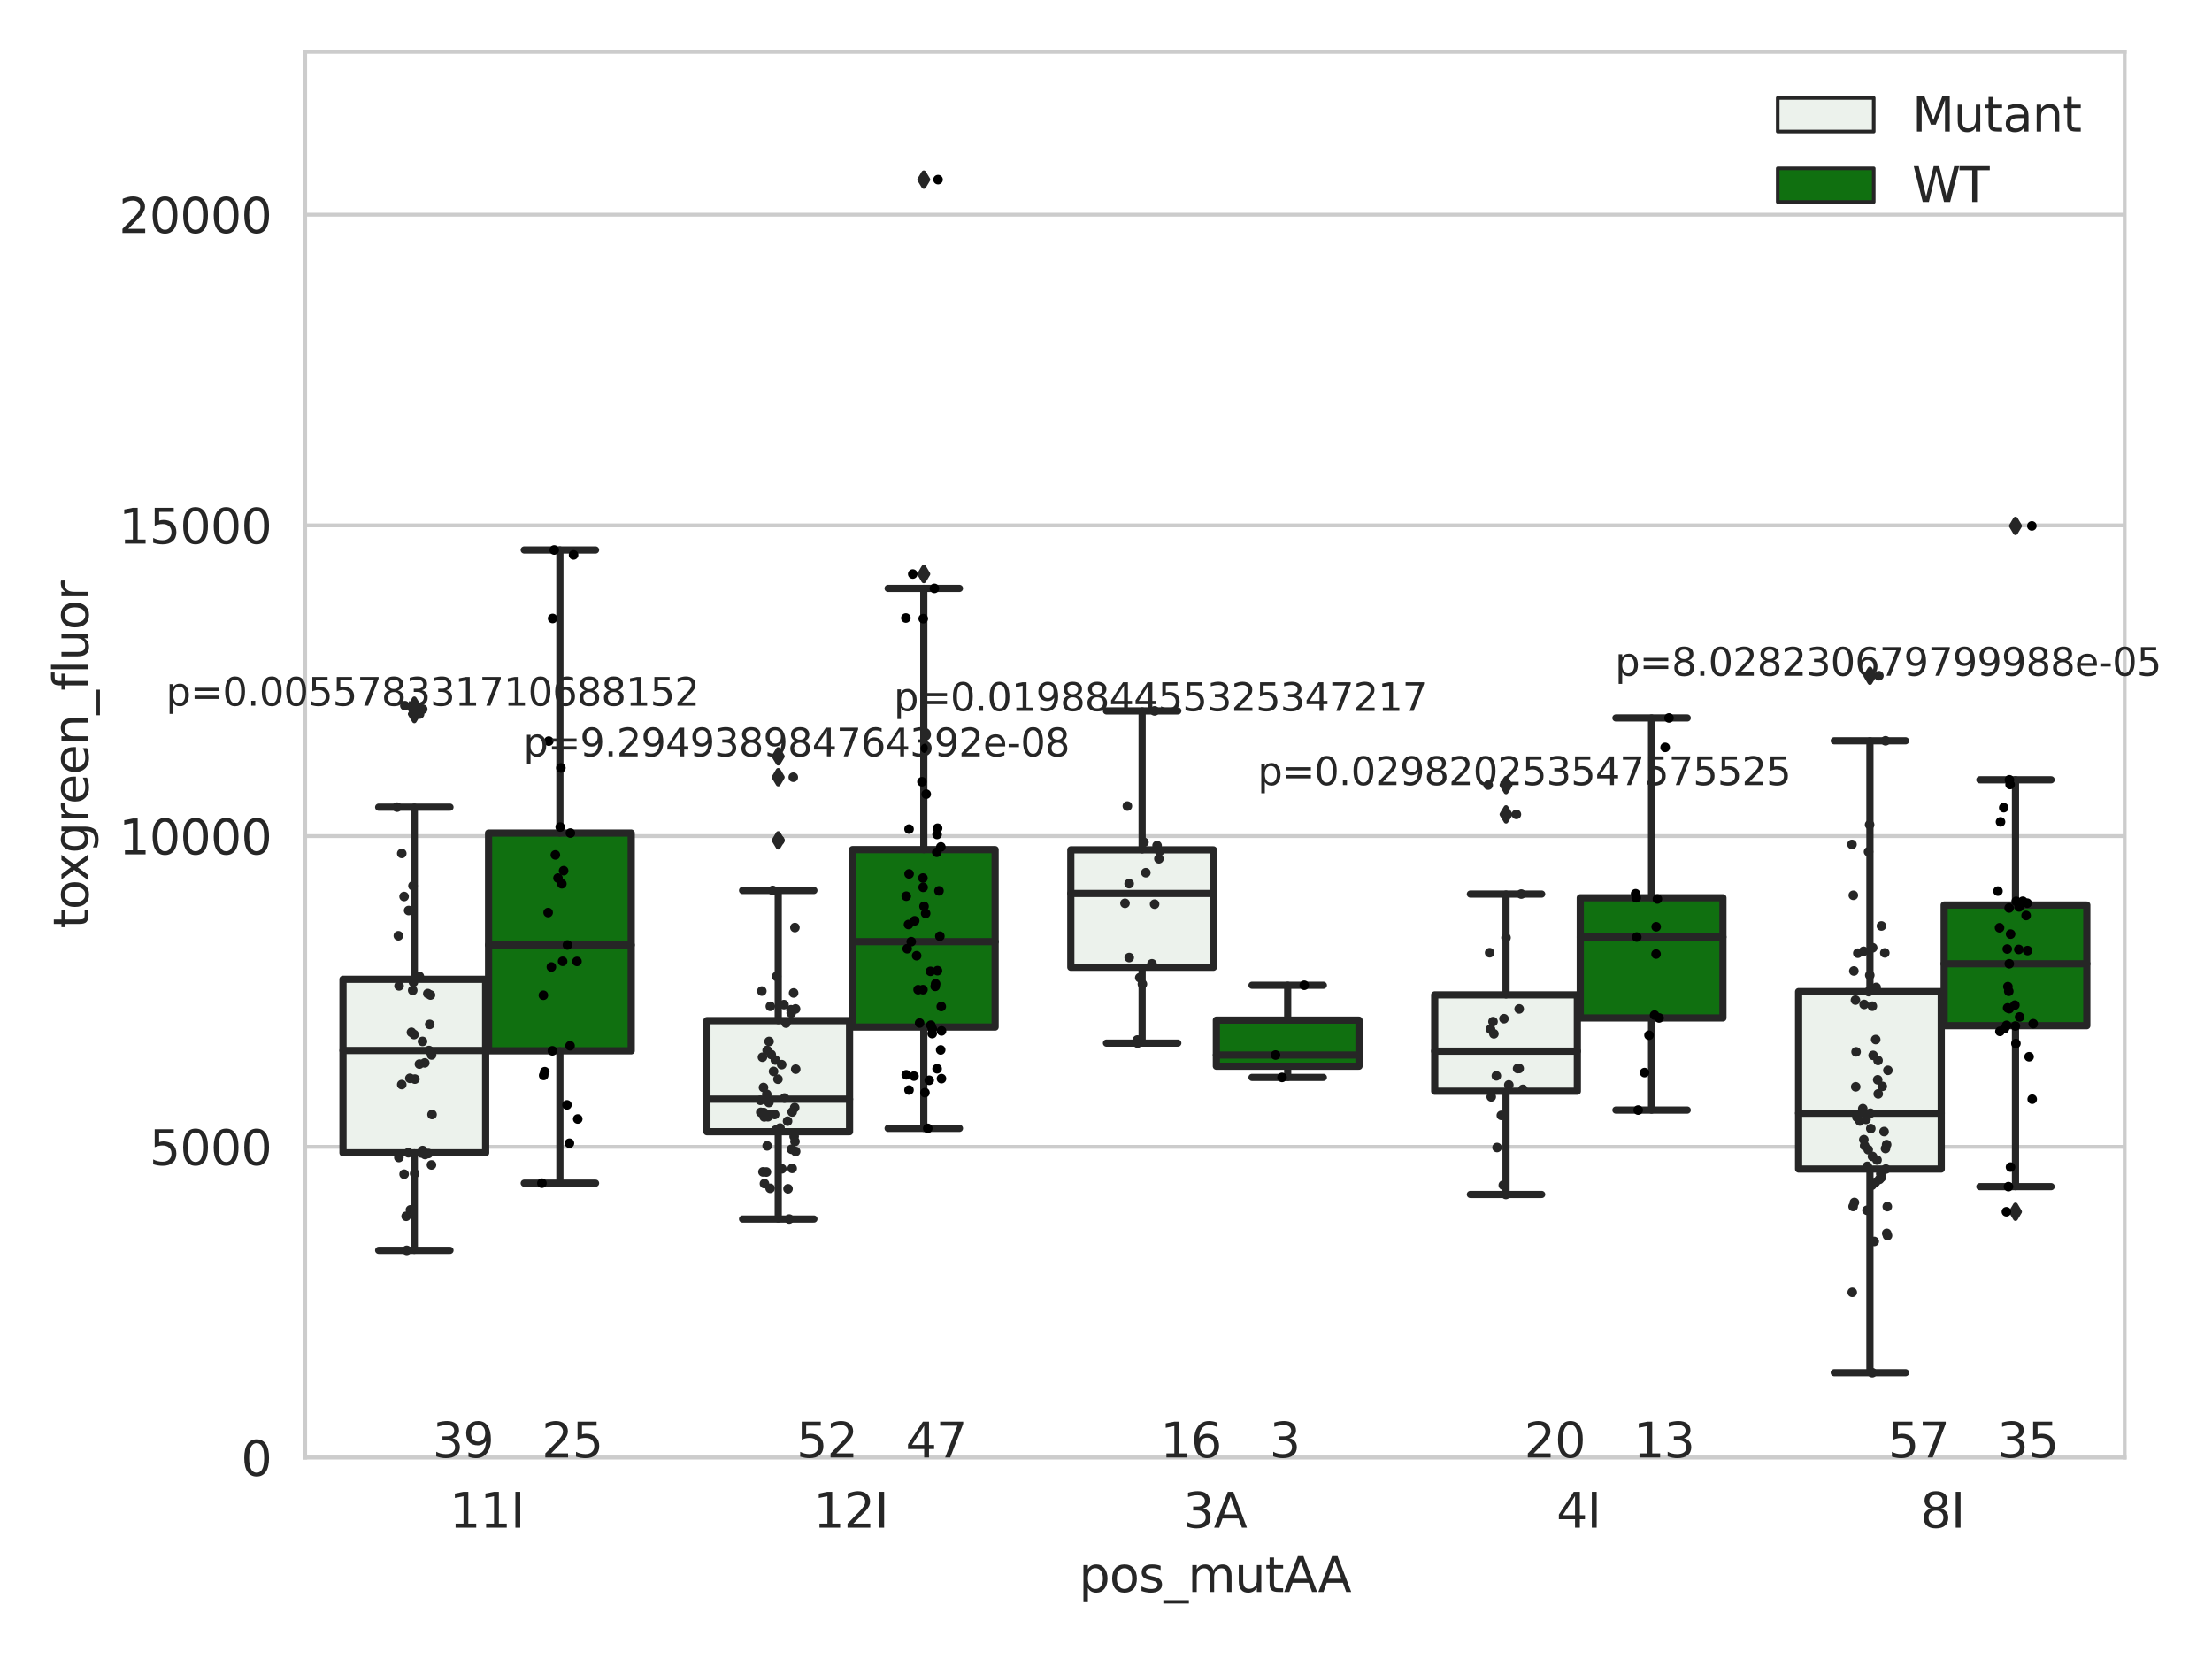 <?xml version="1.0" encoding="utf-8" standalone="no"?>
<!DOCTYPE svg PUBLIC "-//W3C//DTD SVG 1.1//EN"
  "http://www.w3.org/Graphics/SVG/1.1/DTD/svg11.dtd">
<svg xmlns:xlink="http://www.w3.org/1999/xlink" width="460.8pt" height="345.6pt" viewBox="0 0 460.8 345.6" xmlns="http://www.w3.org/2000/svg" version="1.1">
 <defs>
  <style type="text/css">*{stroke-linejoin: round; stroke-linecap: butt}</style>
 </defs>
 <g id="figure_1">
  <g id="patch_1">
   <path d="M 0 345.6 
L 460.8 345.6 
L 460.8 0 
L 0 0 
z
" style="fill: #ffffff"/>
  </g>
  <g id="axes_1">
   <g id="patch_2">
    <path d="M 63.571 303.64 
L 442.604 303.64 
L 442.604 10.8 
L 63.571 10.8 
z
" style="fill: #ffffff"/>
   </g>
   <g id="matplotlib.axis_1">
    <g id="xtick_1">
     <g id="text_1">
      <!-- 11I -->
      <g style="fill: #262626" transform="translate(93.637 318.238) scale(0.1 -0.1)">
       <defs>
        <path id="DejaVuSans-31" d="M 794 531 
L 1825 531 
L 1825 4091 
L 703 3866 
L 703 4441 
L 1819 4666 
L 2450 4666 
L 2450 531 
L 3481 531 
L 3481 0 
L 794 0 
L 794 531 
z
" transform="scale(0.016)"/>
        <path id="DejaVuSans-49" d="M 628 4666 
L 1259 4666 
L 1259 0 
L 628 0 
L 628 4666 
z
" transform="scale(0.016)"/>
       </defs>
       <use xlink:href="#DejaVuSans-31"/>
       <use xlink:href="#DejaVuSans-31" x="63.623"/>
       <use xlink:href="#DejaVuSans-49" x="127.246"/>
      </g>
     </g>
    </g>
    <g id="xtick_2">
     <g id="text_2">
      <!-- 12I -->
      <g style="fill: #262626" transform="translate(169.444 318.238) scale(0.1 -0.1)">
       <defs>
        <path id="DejaVuSans-32" d="M 1228 531 
L 3431 531 
L 3431 0 
L 469 0 
L 469 531 
Q 828 903 1448 1529 
Q 2069 2156 2228 2338 
Q 2531 2678 2651 2914 
Q 2772 3150 2772 3378 
Q 2772 3750 2511 3984 
Q 2250 4219 1831 4219 
Q 1534 4219 1204 4116 
Q 875 4013 500 3803 
L 500 4441 
Q 881 4594 1212 4672 
Q 1544 4750 1819 4750 
Q 2544 4750 2975 4387 
Q 3406 4025 3406 3419 
Q 3406 3131 3298 2873 
Q 3191 2616 2906 2266 
Q 2828 2175 2409 1742 
Q 1991 1309 1228 531 
z
" transform="scale(0.016)"/>
       </defs>
       <use xlink:href="#DejaVuSans-31"/>
       <use xlink:href="#DejaVuSans-32" x="63.623"/>
       <use xlink:href="#DejaVuSans-49" x="127.246"/>
      </g>
     </g>
    </g>
    <g id="xtick_3">
     <g id="text_3">
      <!-- 3A -->
      <g style="fill: #262626" transform="translate(246.486 318.238) scale(0.1 -0.1)">
       <defs>
        <path id="DejaVuSans-33" d="M 2597 2516 
Q 3050 2419 3304 2112 
Q 3559 1806 3559 1356 
Q 3559 666 3084 287 
Q 2609 -91 1734 -91 
Q 1441 -91 1130 -33 
Q 819 25 488 141 
L 488 750 
Q 750 597 1062 519 
Q 1375 441 1716 441 
Q 2309 441 2620 675 
Q 2931 909 2931 1356 
Q 2931 1769 2642 2001 
Q 2353 2234 1838 2234 
L 1294 2234 
L 1294 2753 
L 1863 2753 
Q 2328 2753 2575 2939 
Q 2822 3125 2822 3475 
Q 2822 3834 2567 4026 
Q 2313 4219 1838 4219 
Q 1578 4219 1281 4162 
Q 984 4106 628 3988 
L 628 4550 
Q 988 4650 1302 4700 
Q 1616 4750 1894 4750 
Q 2613 4750 3031 4423 
Q 3450 4097 3450 3541 
Q 3450 3153 3228 2886 
Q 3006 2619 2597 2516 
z
" transform="scale(0.016)"/>
        <path id="DejaVuSans-41" d="M 2188 4044 
L 1331 1722 
L 3047 1722 
L 2188 4044 
z
M 1831 4666 
L 2547 4666 
L 4325 0 
L 3669 0 
L 3244 1197 
L 1141 1197 
L 716 0 
L 50 0 
L 1831 4666 
z
" transform="scale(0.016)"/>
       </defs>
       <use xlink:href="#DejaVuSans-33"/>
       <use xlink:href="#DejaVuSans-41" x="63.623"/>
      </g>
     </g>
    </g>
    <g id="xtick_4">
     <g id="text_4">
      <!-- 4I -->
      <g style="fill: #262626" transform="translate(324.238 318.238) scale(0.1 -0.1)">
       <defs>
        <path id="DejaVuSans-34" d="M 2419 4116 
L 825 1625 
L 2419 1625 
L 2419 4116 
z
M 2253 4666 
L 3047 4666 
L 3047 1625 
L 3713 1625 
L 3713 1100 
L 3047 1100 
L 3047 0 
L 2419 0 
L 2419 1100 
L 313 1100 
L 313 1709 
L 2253 4666 
z
" transform="scale(0.016)"/>
       </defs>
       <use xlink:href="#DejaVuSans-34"/>
       <use xlink:href="#DejaVuSans-49" x="63.623"/>
      </g>
     </g>
    </g>
    <g id="xtick_5">
     <g id="text_5">
      <!-- 8I -->
      <g style="fill: #262626" transform="translate(400.044 318.238) scale(0.1 -0.1)">
       <defs>
        <path id="DejaVuSans-38" d="M 2034 2216 
Q 1584 2216 1326 1975 
Q 1069 1734 1069 1313 
Q 1069 891 1326 650 
Q 1584 409 2034 409 
Q 2484 409 2743 651 
Q 3003 894 3003 1313 
Q 3003 1734 2745 1975 
Q 2488 2216 2034 2216 
z
M 1403 2484 
Q 997 2584 770 2862 
Q 544 3141 544 3541 
Q 544 4100 942 4425 
Q 1341 4750 2034 4750 
Q 2731 4750 3128 4425 
Q 3525 4100 3525 3541 
Q 3525 3141 3298 2862 
Q 3072 2584 2669 2484 
Q 3125 2378 3379 2068 
Q 3634 1759 3634 1313 
Q 3634 634 3220 271 
Q 2806 -91 2034 -91 
Q 1263 -91 848 271 
Q 434 634 434 1313 
Q 434 1759 690 2068 
Q 947 2378 1403 2484 
z
M 1172 3481 
Q 1172 3119 1398 2916 
Q 1625 2713 2034 2713 
Q 2441 2713 2670 2916 
Q 2900 3119 2900 3481 
Q 2900 3844 2670 4047 
Q 2441 4250 2034 4250 
Q 1625 4250 1398 4047 
Q 1172 3844 1172 3481 
z
" transform="scale(0.016)"/>
       </defs>
       <use xlink:href="#DejaVuSans-38"/>
       <use xlink:href="#DejaVuSans-49" x="63.623"/>
      </g>
     </g>
    </g>
    <g id="text_6">
     <!-- pos_mutAA -->
     <g style="fill: #262626" transform="translate(224.772 331.638) scale(0.1 -0.1)">
      <defs>
       <path id="DejaVuSans-70" d="M 1159 525 
L 1159 -1331 
L 581 -1331 
L 581 3500 
L 1159 3500 
L 1159 2969 
Q 1341 3281 1617 3432 
Q 1894 3584 2278 3584 
Q 2916 3584 3314 3078 
Q 3713 2572 3713 1747 
Q 3713 922 3314 415 
Q 2916 -91 2278 -91 
Q 1894 -91 1617 61 
Q 1341 213 1159 525 
z
M 3116 1747 
Q 3116 2381 2855 2742 
Q 2594 3103 2138 3103 
Q 1681 3103 1420 2742 
Q 1159 2381 1159 1747 
Q 1159 1113 1420 752 
Q 1681 391 2138 391 
Q 2594 391 2855 752 
Q 3116 1113 3116 1747 
z
" transform="scale(0.016)"/>
       <path id="DejaVuSans-6f" d="M 1959 3097 
Q 1497 3097 1228 2736 
Q 959 2375 959 1747 
Q 959 1119 1226 758 
Q 1494 397 1959 397 
Q 2419 397 2687 759 
Q 2956 1122 2956 1747 
Q 2956 2369 2687 2733 
Q 2419 3097 1959 3097 
z
M 1959 3584 
Q 2709 3584 3137 3096 
Q 3566 2609 3566 1747 
Q 3566 888 3137 398 
Q 2709 -91 1959 -91 
Q 1206 -91 779 398 
Q 353 888 353 1747 
Q 353 2609 779 3096 
Q 1206 3584 1959 3584 
z
" transform="scale(0.016)"/>
       <path id="DejaVuSans-73" d="M 2834 3397 
L 2834 2853 
Q 2591 2978 2328 3040 
Q 2066 3103 1784 3103 
Q 1356 3103 1142 2972 
Q 928 2841 928 2578 
Q 928 2378 1081 2264 
Q 1234 2150 1697 2047 
L 1894 2003 
Q 2506 1872 2764 1633 
Q 3022 1394 3022 966 
Q 3022 478 2636 193 
Q 2250 -91 1575 -91 
Q 1294 -91 989 -36 
Q 684 19 347 128 
L 347 722 
Q 666 556 975 473 
Q 1284 391 1588 391 
Q 1994 391 2212 530 
Q 2431 669 2431 922 
Q 2431 1156 2273 1281 
Q 2116 1406 1581 1522 
L 1381 1569 
Q 847 1681 609 1914 
Q 372 2147 372 2553 
Q 372 3047 722 3315 
Q 1072 3584 1716 3584 
Q 2034 3584 2315 3537 
Q 2597 3491 2834 3397 
z
" transform="scale(0.016)"/>
       <path id="DejaVuSans-5f" d="M 3263 -1063 
L 3263 -1509 
L -63 -1509 
L -63 -1063 
L 3263 -1063 
z
" transform="scale(0.016)"/>
       <path id="DejaVuSans-6d" d="M 3328 2828 
Q 3544 3216 3844 3400 
Q 4144 3584 4550 3584 
Q 5097 3584 5394 3201 
Q 5691 2819 5691 2113 
L 5691 0 
L 5113 0 
L 5113 2094 
Q 5113 2597 4934 2840 
Q 4756 3084 4391 3084 
Q 3944 3084 3684 2787 
Q 3425 2491 3425 1978 
L 3425 0 
L 2847 0 
L 2847 2094 
Q 2847 2600 2669 2842 
Q 2491 3084 2119 3084 
Q 1678 3084 1418 2786 
Q 1159 2488 1159 1978 
L 1159 0 
L 581 0 
L 581 3500 
L 1159 3500 
L 1159 2956 
Q 1356 3278 1631 3431 
Q 1906 3584 2284 3584 
Q 2666 3584 2933 3390 
Q 3200 3197 3328 2828 
z
" transform="scale(0.016)"/>
       <path id="DejaVuSans-75" d="M 544 1381 
L 544 3500 
L 1119 3500 
L 1119 1403 
Q 1119 906 1312 657 
Q 1506 409 1894 409 
Q 2359 409 2629 706 
Q 2900 1003 2900 1516 
L 2900 3500 
L 3475 3500 
L 3475 0 
L 2900 0 
L 2900 538 
Q 2691 219 2414 64 
Q 2138 -91 1772 -91 
Q 1169 -91 856 284 
Q 544 659 544 1381 
z
M 1991 3584 
L 1991 3584 
z
" transform="scale(0.016)"/>
       <path id="DejaVuSans-74" d="M 1172 4494 
L 1172 3500 
L 2356 3500 
L 2356 3053 
L 1172 3053 
L 1172 1153 
Q 1172 725 1289 603 
Q 1406 481 1766 481 
L 2356 481 
L 2356 0 
L 1766 0 
Q 1100 0 847 248 
Q 594 497 594 1153 
L 594 3053 
L 172 3053 
L 172 3500 
L 594 3500 
L 594 4494 
L 1172 4494 
z
" transform="scale(0.016)"/>
      </defs>
      <use xlink:href="#DejaVuSans-70"/>
      <use xlink:href="#DejaVuSans-6f" x="63.477"/>
      <use xlink:href="#DejaVuSans-73" x="124.658"/>
      <use xlink:href="#DejaVuSans-5f" x="176.758"/>
      <use xlink:href="#DejaVuSans-6d" x="226.758"/>
      <use xlink:href="#DejaVuSans-75" x="324.17"/>
      <use xlink:href="#DejaVuSans-74" x="387.549"/>
      <use xlink:href="#DejaVuSans-41" x="426.758"/>
      <use xlink:href="#DejaVuSans-41" x="497.916"/>
     </g>
    </g>
   </g>
   <g id="matplotlib.axis_2">
    <g id="ytick_1">
     <g id="line2d_1">
      <path d="M 63.571 303.64 
L 442.604 303.64 
" clip-path="url(#p12cb6b36bc)" style="fill: none; stroke: #cccccc; stroke-width: 0.8; stroke-linecap: round"/>
     </g>
     <g id="text_7">
      <!-- 0 -->
      <g style="fill: #262626" transform="translate(50.209 307.439) scale(0.1 -0.1)">
       <defs>
        <path id="DejaVuSans-30" d="M 2034 4250 
Q 1547 4250 1301 3770 
Q 1056 3291 1056 2328 
Q 1056 1369 1301 889 
Q 1547 409 2034 409 
Q 2525 409 2770 889 
Q 3016 1369 3016 2328 
Q 3016 3291 2770 3770 
Q 2525 4250 2034 4250 
z
M 2034 4750 
Q 2819 4750 3233 4129 
Q 3647 3509 3647 2328 
Q 3647 1150 3233 529 
Q 2819 -91 2034 -91 
Q 1250 -91 836 529 
Q 422 1150 422 2328 
Q 422 3509 836 4129 
Q 1250 4750 2034 4750 
z
" transform="scale(0.016)"/>
       </defs>
       <use xlink:href="#DejaVuSans-30"/>
      </g>
     </g>
    </g>
    <g id="ytick_2">
     <g id="line2d_2">
      <path d="M 63.571 238.91 
L 442.604 238.91 
" clip-path="url(#p12cb6b36bc)" style="fill: none; stroke: #cccccc; stroke-width: 0.8; stroke-linecap: round"/>
     </g>
     <g id="text_8">
      <!-- 5000 -->
      <g style="fill: #262626" transform="translate(31.121 242.709) scale(0.1 -0.1)">
       <defs>
        <path id="DejaVuSans-35" d="M 691 4666 
L 3169 4666 
L 3169 4134 
L 1269 4134 
L 1269 2991 
Q 1406 3038 1543 3061 
Q 1681 3084 1819 3084 
Q 2600 3084 3056 2656 
Q 3513 2228 3513 1497 
Q 3513 744 3044 326 
Q 2575 -91 1722 -91 
Q 1428 -91 1123 -41 
Q 819 9 494 109 
L 494 744 
Q 775 591 1075 516 
Q 1375 441 1709 441 
Q 2250 441 2565 725 
Q 2881 1009 2881 1497 
Q 2881 1984 2565 2268 
Q 2250 2553 1709 2553 
Q 1456 2553 1204 2497 
Q 953 2441 691 2322 
L 691 4666 
z
" transform="scale(0.016)"/>
       </defs>
       <use xlink:href="#DejaVuSans-35"/>
       <use xlink:href="#DejaVuSans-30" x="63.623"/>
       <use xlink:href="#DejaVuSans-30" x="127.246"/>
       <use xlink:href="#DejaVuSans-30" x="190.869"/>
      </g>
     </g>
    </g>
    <g id="ytick_3">
     <g id="line2d_3">
      <path d="M 63.571 174.18 
L 442.604 174.18 
" clip-path="url(#p12cb6b36bc)" style="fill: none; stroke: #cccccc; stroke-width: 0.8; stroke-linecap: round"/>
     </g>
     <g id="text_9">
      <!-- 10000 -->
      <g style="fill: #262626" transform="translate(24.759 177.979) scale(0.1 -0.1)">
       <use xlink:href="#DejaVuSans-31"/>
       <use xlink:href="#DejaVuSans-30" x="63.623"/>
       <use xlink:href="#DejaVuSans-30" x="127.246"/>
       <use xlink:href="#DejaVuSans-30" x="190.869"/>
       <use xlink:href="#DejaVuSans-30" x="254.492"/>
      </g>
     </g>
    </g>
    <g id="ytick_4">
     <g id="line2d_4">
      <path d="M 63.571 109.45 
L 442.604 109.45 
" clip-path="url(#p12cb6b36bc)" style="fill: none; stroke: #cccccc; stroke-width: 0.8; stroke-linecap: round"/>
     </g>
     <g id="text_10">
      <!-- 15000 -->
      <g style="fill: #262626" transform="translate(24.759 113.249) scale(0.1 -0.1)">
       <use xlink:href="#DejaVuSans-31"/>
       <use xlink:href="#DejaVuSans-35" x="63.623"/>
       <use xlink:href="#DejaVuSans-30" x="127.246"/>
       <use xlink:href="#DejaVuSans-30" x="190.869"/>
       <use xlink:href="#DejaVuSans-30" x="254.492"/>
      </g>
     </g>
    </g>
    <g id="ytick_5">
     <g id="line2d_5">
      <path d="M 63.571 44.719 
L 442.604 44.719 
" clip-path="url(#p12cb6b36bc)" style="fill: none; stroke: #cccccc; stroke-width: 0.8; stroke-linecap: round"/>
     </g>
     <g id="text_11">
      <!-- 20000 -->
      <g style="fill: #262626" transform="translate(24.759 48.519) scale(0.1 -0.1)">
       <use xlink:href="#DejaVuSans-32"/>
       <use xlink:href="#DejaVuSans-30" x="63.623"/>
       <use xlink:href="#DejaVuSans-30" x="127.246"/>
       <use xlink:href="#DejaVuSans-30" x="190.869"/>
       <use xlink:href="#DejaVuSans-30" x="254.492"/>
      </g>
     </g>
    </g>
    <g id="text_12">
     <!-- toxgreen_fluor -->
     <g style="fill: #262626" transform="translate(18.401 193.415) rotate(-90) scale(0.1 -0.1)">
      <defs>
       <path id="DejaVuSans-78" d="M 3513 3500 
L 2247 1797 
L 3578 0 
L 2900 0 
L 1881 1375 
L 863 0 
L 184 0 
L 1544 1831 
L 300 3500 
L 978 3500 
L 1906 2253 
L 2834 3500 
L 3513 3500 
z
" transform="scale(0.016)"/>
       <path id="DejaVuSans-67" d="M 2906 1791 
Q 2906 2416 2648 2759 
Q 2391 3103 1925 3103 
Q 1463 3103 1205 2759 
Q 947 2416 947 1791 
Q 947 1169 1205 825 
Q 1463 481 1925 481 
Q 2391 481 2648 825 
Q 2906 1169 2906 1791 
z
M 3481 434 
Q 3481 -459 3084 -895 
Q 2688 -1331 1869 -1331 
Q 1566 -1331 1297 -1286 
Q 1028 -1241 775 -1147 
L 775 -588 
Q 1028 -725 1275 -790 
Q 1522 -856 1778 -856 
Q 2344 -856 2625 -561 
Q 2906 -266 2906 331 
L 2906 616 
Q 2728 306 2450 153 
Q 2172 0 1784 0 
Q 1141 0 747 490 
Q 353 981 353 1791 
Q 353 2603 747 3093 
Q 1141 3584 1784 3584 
Q 2172 3584 2450 3431 
Q 2728 3278 2906 2969 
L 2906 3500 
L 3481 3500 
L 3481 434 
z
" transform="scale(0.016)"/>
       <path id="DejaVuSans-72" d="M 2631 2963 
Q 2534 3019 2420 3045 
Q 2306 3072 2169 3072 
Q 1681 3072 1420 2755 
Q 1159 2438 1159 1844 
L 1159 0 
L 581 0 
L 581 3500 
L 1159 3500 
L 1159 2956 
Q 1341 3275 1631 3429 
Q 1922 3584 2338 3584 
Q 2397 3584 2469 3576 
Q 2541 3569 2628 3553 
L 2631 2963 
z
" transform="scale(0.016)"/>
       <path id="DejaVuSans-65" d="M 3597 1894 
L 3597 1613 
L 953 1613 
Q 991 1019 1311 708 
Q 1631 397 2203 397 
Q 2534 397 2845 478 
Q 3156 559 3463 722 
L 3463 178 
Q 3153 47 2828 -22 
Q 2503 -91 2169 -91 
Q 1331 -91 842 396 
Q 353 884 353 1716 
Q 353 2575 817 3079 
Q 1281 3584 2069 3584 
Q 2775 3584 3186 3129 
Q 3597 2675 3597 1894 
z
M 3022 2063 
Q 3016 2534 2758 2815 
Q 2500 3097 2075 3097 
Q 1594 3097 1305 2825 
Q 1016 2553 972 2059 
L 3022 2063 
z
" transform="scale(0.016)"/>
       <path id="DejaVuSans-6e" d="M 3513 2113 
L 3513 0 
L 2938 0 
L 2938 2094 
Q 2938 2591 2744 2837 
Q 2550 3084 2163 3084 
Q 1697 3084 1428 2787 
Q 1159 2491 1159 1978 
L 1159 0 
L 581 0 
L 581 3500 
L 1159 3500 
L 1159 2956 
Q 1366 3272 1645 3428 
Q 1925 3584 2291 3584 
Q 2894 3584 3203 3211 
Q 3513 2838 3513 2113 
z
" transform="scale(0.016)"/>
       <path id="DejaVuSans-66" d="M 2375 4863 
L 2375 4384 
L 1825 4384 
Q 1516 4384 1395 4259 
Q 1275 4134 1275 3809 
L 1275 3500 
L 2222 3500 
L 2222 3053 
L 1275 3053 
L 1275 0 
L 697 0 
L 697 3053 
L 147 3053 
L 147 3500 
L 697 3500 
L 697 3744 
Q 697 4328 969 4595 
Q 1241 4863 1831 4863 
L 2375 4863 
z
" transform="scale(0.016)"/>
       <path id="DejaVuSans-6c" d="M 603 4863 
L 1178 4863 
L 1178 0 
L 603 0 
L 603 4863 
z
" transform="scale(0.016)"/>
      </defs>
      <use xlink:href="#DejaVuSans-74"/>
      <use xlink:href="#DejaVuSans-6f" x="39.209"/>
      <use xlink:href="#DejaVuSans-78" x="97.266"/>
      <use xlink:href="#DejaVuSans-67" x="156.445"/>
      <use xlink:href="#DejaVuSans-72" x="219.922"/>
      <use xlink:href="#DejaVuSans-65" x="258.785"/>
      <use xlink:href="#DejaVuSans-65" x="320.309"/>
      <use xlink:href="#DejaVuSans-6e" x="381.832"/>
      <use xlink:href="#DejaVuSans-5f" x="445.211"/>
      <use xlink:href="#DejaVuSans-66" x="495.211"/>
      <use xlink:href="#DejaVuSans-6c" x="530.416"/>
      <use xlink:href="#DejaVuSans-75" x="558.199"/>
      <use xlink:href="#DejaVuSans-6f" x="621.578"/>
      <use xlink:href="#DejaVuSans-72" x="682.76"/>
     </g>
    </g>
   </g>
   <g id="patch_3">
    <path d="M 71.455 240.157 
L 101.171 240.157 
L 101.171 204.002 
L 71.455 204.002 
L 71.455 240.157 
z
" clip-path="url(#p12cb6b36bc)" style="fill: #ecf2ec; stroke: #262626; stroke-width: 1.5; stroke-linejoin: miter"/>
   </g>
   <g id="patch_4">
    <path d="M 101.778 218.902 
L 131.494 218.902 
L 131.494 173.54 
L 101.778 173.54 
L 101.778 218.902 
z
" clip-path="url(#p12cb6b36bc)" style="fill: #107010; stroke: #262626; stroke-width: 1.5; stroke-linejoin: miter"/>
   </g>
   <g id="patch_5">
    <path d="M 147.262 235.754 
L 176.978 235.754 
L 176.978 212.613 
L 147.262 212.613 
L 147.262 235.754 
z
" clip-path="url(#p12cb6b36bc)" style="fill: #ecf2ec; stroke: #262626; stroke-width: 1.5; stroke-linejoin: miter"/>
   </g>
   <g id="patch_6">
    <path d="M 177.584 213.951 
L 207.3 213.951 
L 207.3 176.99 
L 177.584 176.99 
L 177.584 213.951 
z
" clip-path="url(#p12cb6b36bc)" style="fill: #107010; stroke: #262626; stroke-width: 1.5; stroke-linejoin: miter"/>
   </g>
   <g id="patch_7">
    <path d="M 223.068 201.501 
L 252.784 201.501 
L 252.784 177.038 
L 223.068 177.038 
L 223.068 201.501 
z
" clip-path="url(#p12cb6b36bc)" style="fill: #ecf2ec; stroke: #262626; stroke-width: 1.5; stroke-linejoin: miter"/>
   </g>
   <g id="patch_8">
    <path d="M 253.391 222.115 
L 283.107 222.115 
L 283.107 212.514 
L 253.391 212.514 
L 253.391 222.115 
z
" clip-path="url(#p12cb6b36bc)" style="fill: #107010; stroke: #262626; stroke-width: 1.5; stroke-linejoin: miter"/>
   </g>
   <g id="patch_9">
    <path d="M 298.875 227.327 
L 328.591 227.327 
L 328.591 207.249 
L 298.875 207.249 
L 298.875 227.327 
z
" clip-path="url(#p12cb6b36bc)" style="fill: #ecf2ec; stroke: #262626; stroke-width: 1.5; stroke-linejoin: miter"/>
   </g>
   <g id="patch_10">
    <path d="M 329.197 212.055 
L 358.913 212.055 
L 358.913 187.025 
L 329.197 187.025 
L 329.197 212.055 
z
" clip-path="url(#p12cb6b36bc)" style="fill: #107010; stroke: #262626; stroke-width: 1.5; stroke-linejoin: miter"/>
   </g>
   <g id="patch_11">
    <path d="M 374.681 243.535 
L 404.397 243.535 
L 404.397 206.571 
L 374.681 206.571 
L 374.681 243.535 
z
" clip-path="url(#p12cb6b36bc)" style="fill: #ecf2ec; stroke: #262626; stroke-width: 1.5; stroke-linejoin: miter"/>
   </g>
   <g id="patch_12">
    <path d="M 405.004 213.663 
L 434.72 213.663 
L 434.72 188.538 
L 405.004 188.538 
L 405.004 213.663 
z
" clip-path="url(#p12cb6b36bc)" style="fill: #107010; stroke: #262626; stroke-width: 1.5; stroke-linejoin: miter"/>
   </g>
   <g id="patch_13">
    <path d="M 101.475 303.64 
L 101.475 303.64 
L 101.475 303.64 
L 101.475 303.64 
z
" clip-path="url(#p12cb6b36bc)" style="fill: #ecf2ec; stroke: #262626; stroke-width: 0.75; stroke-linejoin: miter"/>
   </g>
   <g id="patch_14">
    <path d="M 101.475 303.64 
L 101.475 303.64 
L 101.475 303.64 
L 101.475 303.64 
z
" clip-path="url(#p12cb6b36bc)" style="fill: #107010; stroke: #262626; stroke-width: 0.75; stroke-linejoin: miter"/>
   </g>
   <g id="PathCollection_1"/>
   <g id="PathCollection_2"/>
   <g id="line2d_6">
    <path d="M 86.313 240.157 
L 86.313 260.475 
" clip-path="url(#p12cb6b36bc)" style="fill: none; stroke: #262626; stroke-width: 1.5; stroke-linecap: round"/>
   </g>
   <g id="line2d_7">
    <path d="M 86.313 204.002 
L 86.313 168.145 
" clip-path="url(#p12cb6b36bc)" style="fill: none; stroke: #262626; stroke-width: 1.5; stroke-linecap: round"/>
   </g>
   <g id="line2d_8">
    <path d="M 78.884 260.475 
L 93.742 260.475 
" clip-path="url(#p12cb6b36bc)" style="fill: none; stroke: #262626; stroke-width: 1.5; stroke-linecap: round"/>
   </g>
   <g id="line2d_9">
    <path d="M 78.884 168.145 
L 93.742 168.145 
" clip-path="url(#p12cb6b36bc)" style="fill: none; stroke: #262626; stroke-width: 1.5; stroke-linecap: round"/>
   </g>
   <g id="line2d_10">
    <defs>
     <path id="ma5b26053e7" d="M -0 1.414 
L 0.849 0 
L 0 -1.414 
L -0.849 -0 
z
" style="stroke: #262626; stroke-linejoin: miter"/>
    </defs>
    <g clip-path="url(#p12cb6b36bc)">
     <use xlink:href="#ma5b26053e7" x="86.313" y="147.736" style="fill: #262626; stroke: #262626; stroke-linejoin: miter"/>
     <use xlink:href="#ma5b26053e7" x="86.313" y="147.001" style="fill: #262626; stroke: #262626; stroke-linejoin: miter"/>
     <use xlink:href="#ma5b26053e7" x="86.313" y="148.749" style="fill: #262626; stroke: #262626; stroke-linejoin: miter"/>
    </g>
   </g>
   <g id="line2d_11">
    <path d="M 116.636 218.902 
L 116.636 246.477 
" clip-path="url(#p12cb6b36bc)" style="fill: none; stroke: #262626; stroke-width: 1.5; stroke-linecap: round"/>
   </g>
   <g id="line2d_12">
    <path d="M 116.636 173.54 
L 116.636 114.573 
" clip-path="url(#p12cb6b36bc)" style="fill: none; stroke: #262626; stroke-width: 1.5; stroke-linecap: round"/>
   </g>
   <g id="line2d_13">
    <path d="M 109.207 246.477 
L 124.065 246.477 
" clip-path="url(#p12cb6b36bc)" style="fill: none; stroke: #262626; stroke-width: 1.5; stroke-linecap: round"/>
   </g>
   <g id="line2d_14">
    <path d="M 109.207 114.573 
L 124.065 114.573 
" clip-path="url(#p12cb6b36bc)" style="fill: none; stroke: #262626; stroke-width: 1.5; stroke-linecap: round"/>
   </g>
   <g id="line2d_15"/>
   <g id="line2d_16">
    <path d="M 162.12 235.754 
L 162.12 253.953 
" clip-path="url(#p12cb6b36bc)" style="fill: none; stroke: #262626; stroke-width: 1.5; stroke-linecap: round"/>
   </g>
   <g id="line2d_17">
    <path d="M 162.12 212.613 
L 162.12 185.498 
" clip-path="url(#p12cb6b36bc)" style="fill: none; stroke: #262626; stroke-width: 1.5; stroke-linecap: round"/>
   </g>
   <g id="line2d_18">
    <path d="M 154.691 253.953 
L 169.549 253.953 
" clip-path="url(#p12cb6b36bc)" style="fill: none; stroke: #262626; stroke-width: 1.5; stroke-linecap: round"/>
   </g>
   <g id="line2d_19">
    <path d="M 154.691 185.498 
L 169.549 185.498 
" clip-path="url(#p12cb6b36bc)" style="fill: none; stroke: #262626; stroke-width: 1.5; stroke-linecap: round"/>
   </g>
   <g id="line2d_20">
    <g clip-path="url(#p12cb6b36bc)">
     <use xlink:href="#ma5b26053e7" x="162.12" y="175.057" style="fill: #262626; stroke: #262626; stroke-linejoin: miter"/>
     <use xlink:href="#ma5b26053e7" x="162.12" y="161.907" style="fill: #262626; stroke: #262626; stroke-linejoin: miter"/>
     <use xlink:href="#ma5b26053e7" x="162.12" y="157.553" style="fill: #262626; stroke: #262626; stroke-linejoin: miter"/>
    </g>
   </g>
   <g id="line2d_21">
    <path d="M 192.442 213.951 
L 192.442 235.058 
" clip-path="url(#p12cb6b36bc)" style="fill: none; stroke: #262626; stroke-width: 1.5; stroke-linecap: round"/>
   </g>
   <g id="line2d_22">
    <path d="M 192.442 176.99 
L 192.442 122.572 
" clip-path="url(#p12cb6b36bc)" style="fill: none; stroke: #262626; stroke-width: 1.5; stroke-linecap: round"/>
   </g>
   <g id="line2d_23">
    <path d="M 185.013 235.058 
L 199.871 235.058 
" clip-path="url(#p12cb6b36bc)" style="fill: none; stroke: #262626; stroke-width: 1.5; stroke-linecap: round"/>
   </g>
   <g id="line2d_24">
    <path d="M 185.013 122.572 
L 199.871 122.572 
" clip-path="url(#p12cb6b36bc)" style="fill: none; stroke: #262626; stroke-width: 1.5; stroke-linecap: round"/>
   </g>
   <g id="line2d_25">
    <g clip-path="url(#p12cb6b36bc)">
     <use xlink:href="#ma5b26053e7" x="192.442" y="119.58" style="fill: #262626; stroke: #262626; stroke-linejoin: miter"/>
     <use xlink:href="#ma5b26053e7" x="192.442" y="37.422" style="fill: #262626; stroke: #262626; stroke-linejoin: miter"/>
    </g>
   </g>
   <g id="line2d_26">
    <path d="M 237.926 201.501 
L 237.926 217.298 
" clip-path="url(#p12cb6b36bc)" style="fill: none; stroke: #262626; stroke-width: 1.5; stroke-linecap: round"/>
   </g>
   <g id="line2d_27">
    <path d="M 237.926 177.038 
L 237.926 148.091 
" clip-path="url(#p12cb6b36bc)" style="fill: none; stroke: #262626; stroke-width: 1.5; stroke-linecap: round"/>
   </g>
   <g id="line2d_28">
    <path d="M 230.497 217.298 
L 245.355 217.298 
" clip-path="url(#p12cb6b36bc)" style="fill: none; stroke: #262626; stroke-width: 1.5; stroke-linecap: round"/>
   </g>
   <g id="line2d_29">
    <path d="M 230.497 148.091 
L 245.355 148.091 
" clip-path="url(#p12cb6b36bc)" style="fill: none; stroke: #262626; stroke-width: 1.5; stroke-linecap: round"/>
   </g>
   <g id="line2d_30"/>
   <g id="line2d_31">
    <path d="M 268.249 222.115 
L 268.249 224.448 
" clip-path="url(#p12cb6b36bc)" style="fill: none; stroke: #262626; stroke-width: 1.5; stroke-linecap: round"/>
   </g>
   <g id="line2d_32">
    <path d="M 268.249 212.514 
L 268.249 205.245 
" clip-path="url(#p12cb6b36bc)" style="fill: none; stroke: #262626; stroke-width: 1.5; stroke-linecap: round"/>
   </g>
   <g id="line2d_33">
    <path d="M 260.82 224.448 
L 275.678 224.448 
" clip-path="url(#p12cb6b36bc)" style="fill: none; stroke: #262626; stroke-width: 1.5; stroke-linecap: round"/>
   </g>
   <g id="line2d_34">
    <path d="M 260.82 205.245 
L 275.678 205.245 
" clip-path="url(#p12cb6b36bc)" style="fill: none; stroke: #262626; stroke-width: 1.5; stroke-linecap: round"/>
   </g>
   <g id="line2d_35"/>
   <g id="line2d_36">
    <path d="M 313.733 227.327 
L 313.733 248.827 
" clip-path="url(#p12cb6b36bc)" style="fill: none; stroke: #262626; stroke-width: 1.5; stroke-linecap: round"/>
   </g>
   <g id="line2d_37">
    <path d="M 313.733 207.249 
L 313.733 186.248 
" clip-path="url(#p12cb6b36bc)" style="fill: none; stroke: #262626; stroke-width: 1.5; stroke-linecap: round"/>
   </g>
   <g id="line2d_38">
    <path d="M 306.304 248.827 
L 321.162 248.827 
" clip-path="url(#p12cb6b36bc)" style="fill: none; stroke: #262626; stroke-width: 1.5; stroke-linecap: round"/>
   </g>
   <g id="line2d_39">
    <path d="M 306.304 186.248 
L 321.162 186.248 
" clip-path="url(#p12cb6b36bc)" style="fill: none; stroke: #262626; stroke-width: 1.5; stroke-linecap: round"/>
   </g>
   <g id="line2d_40">
    <g clip-path="url(#p12cb6b36bc)">
     <use xlink:href="#ma5b26053e7" x="313.733" y="169.648" style="fill: #262626; stroke: #262626; stroke-linejoin: miter"/>
     <use xlink:href="#ma5b26053e7" x="313.733" y="163.544" style="fill: #262626; stroke: #262626; stroke-linejoin: miter"/>
    </g>
   </g>
   <g id="line2d_41">
    <path d="M 344.055 212.055 
L 344.055 231.247 
" clip-path="url(#p12cb6b36bc)" style="fill: none; stroke: #262626; stroke-width: 1.5; stroke-linecap: round"/>
   </g>
   <g id="line2d_42">
    <path d="M 344.055 187.025 
L 344.055 149.561 
" clip-path="url(#p12cb6b36bc)" style="fill: none; stroke: #262626; stroke-width: 1.5; stroke-linecap: round"/>
   </g>
   <g id="line2d_43">
    <path d="M 336.626 231.247 
L 351.484 231.247 
" clip-path="url(#p12cb6b36bc)" style="fill: none; stroke: #262626; stroke-width: 1.5; stroke-linecap: round"/>
   </g>
   <g id="line2d_44">
    <path d="M 336.626 149.561 
L 351.484 149.561 
" clip-path="url(#p12cb6b36bc)" style="fill: none; stroke: #262626; stroke-width: 1.5; stroke-linecap: round"/>
   </g>
   <g id="line2d_45"/>
   <g id="line2d_46">
    <path d="M 389.539 243.535 
L 389.539 285.94 
" clip-path="url(#p12cb6b36bc)" style="fill: none; stroke: #262626; stroke-width: 1.5; stroke-linecap: round"/>
   </g>
   <g id="line2d_47">
    <path d="M 389.539 206.571 
L 389.539 154.323 
" clip-path="url(#p12cb6b36bc)" style="fill: none; stroke: #262626; stroke-width: 1.5; stroke-linecap: round"/>
   </g>
   <g id="line2d_48">
    <path d="M 382.11 285.94 
L 396.968 285.94 
" clip-path="url(#p12cb6b36bc)" style="fill: none; stroke: #262626; stroke-width: 1.5; stroke-linecap: round"/>
   </g>
   <g id="line2d_49">
    <path d="M 382.11 154.323 
L 396.968 154.323 
" clip-path="url(#p12cb6b36bc)" style="fill: none; stroke: #262626; stroke-width: 1.5; stroke-linecap: round"/>
   </g>
   <g id="line2d_50">
    <g clip-path="url(#p12cb6b36bc)">
     <use xlink:href="#ma5b26053e7" x="389.539" y="140.767" style="fill: #262626; stroke: #262626; stroke-linejoin: miter"/>
    </g>
   </g>
   <g id="line2d_51">
    <path d="M 419.862 213.663 
L 419.862 247.198 
" clip-path="url(#p12cb6b36bc)" style="fill: none; stroke: #262626; stroke-width: 1.5; stroke-linecap: round"/>
   </g>
   <g id="line2d_52">
    <path d="M 419.862 188.538 
L 419.862 162.441 
" clip-path="url(#p12cb6b36bc)" style="fill: none; stroke: #262626; stroke-width: 1.5; stroke-linecap: round"/>
   </g>
   <g id="line2d_53">
    <path d="M 412.433 247.198 
L 427.291 247.198 
" clip-path="url(#p12cb6b36bc)" style="fill: none; stroke: #262626; stroke-width: 1.5; stroke-linecap: round"/>
   </g>
   <g id="line2d_54">
    <path d="M 412.433 162.441 
L 427.291 162.441 
" clip-path="url(#p12cb6b36bc)" style="fill: none; stroke: #262626; stroke-width: 1.5; stroke-linecap: round"/>
   </g>
   <g id="line2d_55">
    <g clip-path="url(#p12cb6b36bc)">
     <use xlink:href="#ma5b26053e7" x="419.862" y="252.432" style="fill: #262626; stroke: #262626; stroke-linejoin: miter"/>
     <use xlink:href="#ma5b26053e7" x="419.862" y="109.562" style="fill: #262626; stroke: #262626; stroke-linejoin: miter"/>
    </g>
   </g>
   <g id="line2d_56">
    <path d="M 71.455 218.838 
L 101.171 218.838 
" clip-path="url(#p12cb6b36bc)" style="fill: none; stroke: #262626; stroke-width: 1.5; stroke-linecap: round"/>
   </g>
   <g id="line2d_57">
    <path d="M 101.778 196.856 
L 131.494 196.856 
" clip-path="url(#p12cb6b36bc)" style="fill: none; stroke: #262626; stroke-width: 1.5; stroke-linecap: round"/>
   </g>
   <g id="line2d_58">
    <path d="M 147.262 228.98 
L 176.978 228.98 
" clip-path="url(#p12cb6b36bc)" style="fill: none; stroke: #262626; stroke-width: 1.5; stroke-linecap: round"/>
   </g>
   <g id="line2d_59">
    <path d="M 177.584 196.168 
L 207.3 196.168 
" clip-path="url(#p12cb6b36bc)" style="fill: none; stroke: #262626; stroke-width: 1.5; stroke-linecap: round"/>
   </g>
   <g id="line2d_60">
    <path d="M 223.068 186.128 
L 252.784 186.128 
" clip-path="url(#p12cb6b36bc)" style="fill: none; stroke: #262626; stroke-width: 1.5; stroke-linecap: round"/>
   </g>
   <g id="line2d_61">
    <path d="M 253.391 219.783 
L 283.107 219.783 
" clip-path="url(#p12cb6b36bc)" style="fill: none; stroke: #262626; stroke-width: 1.5; stroke-linecap: round"/>
   </g>
   <g id="line2d_62">
    <path d="M 298.875 218.972 
L 328.591 218.972 
" clip-path="url(#p12cb6b36bc)" style="fill: none; stroke: #262626; stroke-width: 1.5; stroke-linecap: round"/>
   </g>
   <g id="line2d_63">
    <path d="M 329.197 195.201 
L 358.913 195.201 
" clip-path="url(#p12cb6b36bc)" style="fill: none; stroke: #262626; stroke-width: 1.5; stroke-linecap: round"/>
   </g>
   <g id="line2d_64">
    <path d="M 374.681 231.893 
L 404.397 231.893 
" clip-path="url(#p12cb6b36bc)" style="fill: none; stroke: #262626; stroke-width: 1.5; stroke-linecap: round"/>
   </g>
   <g id="line2d_65">
    <path d="M 405.004 200.772 
L 434.72 200.772 
" clip-path="url(#p12cb6b36bc)" style="fill: none; stroke: #262626; stroke-width: 1.5; stroke-linecap: round"/>
   </g>
   <g id="patch_15">
    <path d="M 63.571 303.64 
L 63.571 10.8 
" style="fill: none; stroke: #cccccc; stroke-width: 0.8; stroke-linejoin: miter; stroke-linecap: square"/>
   </g>
   <g id="patch_16">
    <path d="M 442.604 303.64 
L 442.604 10.8 
" style="fill: none; stroke: #cccccc; stroke-width: 0.8; stroke-linejoin: miter; stroke-linecap: square"/>
   </g>
   <g id="patch_17">
    <path d="M 63.571 303.64 
L 442.604 303.64 
" style="fill: none; stroke: #cccccc; stroke-width: 0.8; stroke-linejoin: miter; stroke-linecap: square"/>
   </g>
   <g id="patch_18">
    <path d="M 63.571 10.8 
L 442.604 10.8 
" style="fill: none; stroke: #cccccc; stroke-width: 0.8; stroke-linejoin: miter; stroke-linecap: square"/>
   </g>
   <g id="PathCollection_3">
    <defs>
     <path id="C0_0_7381b522fc" d="M 0 1 
C 0.265 1 0.52 0.895 0.707 0.707 
C 0.895 0.52 1 0.265 1 -0 
C 1 -0.265 0.895 -0.52 0.707 -0.707 
C 0.52 -0.895 0.265 -1 0 -1 
C -0.265 -1 -0.52 -0.895 -0.707 -0.707 
C -0.895 -0.52 -1 -0.265 -1 0 
C -1 0.265 -0.895 0.52 -0.707 0.707 
C -0.52 0.895 -0.265 1 0 1 
z
"/>
    </defs>
    <g clip-path="url(#p12cb6b36bc)">
     <use xlink:href="#C0_0_7381b522fc" x="82.706" y="168.145" style="fill: #262626"/>
    </g>
    <g clip-path="url(#p12cb6b36bc)">
     <use xlink:href="#C0_0_7381b522fc" x="88.057" y="147.736" style="fill: #262626"/>
    </g>
    <g clip-path="url(#p12cb6b36bc)">
     <use xlink:href="#C0_0_7381b522fc" x="89.118" y="206.98" style="fill: #262626"/>
    </g>
    <g clip-path="url(#p12cb6b36bc)">
     <use xlink:href="#C0_0_7381b522fc" x="83.133" y="205.382" style="fill: #262626"/>
    </g>
    <g clip-path="url(#p12cb6b36bc)">
     <use xlink:href="#C0_0_7381b522fc" x="85.385" y="224.632" style="fill: #262626"/>
    </g>
    <g clip-path="url(#p12cb6b36bc)">
     <use xlink:href="#C0_0_7381b522fc" x="85.499" y="252.042" style="fill: #262626"/>
    </g>
    <g clip-path="url(#p12cb6b36bc)">
     <use xlink:href="#C0_0_7381b522fc" x="89.68" y="207.283" style="fill: #262626"/>
    </g>
    <g clip-path="url(#p12cb6b36bc)">
     <use xlink:href="#C0_0_7381b522fc" x="83.093" y="241.125" style="fill: #262626"/>
    </g>
    <g clip-path="url(#p12cb6b36bc)">
     <use xlink:href="#C0_0_7381b522fc" x="88.044" y="239.683" style="fill: #262626"/>
    </g>
    <g clip-path="url(#p12cb6b36bc)">
     <use xlink:href="#C0_0_7381b522fc" x="89.52" y="213.4" style="fill: #262626"/>
    </g>
    <g clip-path="url(#p12cb6b36bc)">
     <use xlink:href="#C0_0_7381b522fc" x="85.976" y="206.31" style="fill: #262626"/>
    </g>
    <g clip-path="url(#p12cb6b36bc)">
     <use xlink:href="#C0_0_7381b522fc" x="86.43" y="224.8" style="fill: #262626"/>
    </g>
    <g clip-path="url(#p12cb6b36bc)">
     <use xlink:href="#C0_0_7381b522fc" x="84.735" y="260.475" style="fill: #262626"/>
    </g>
    <g clip-path="url(#p12cb6b36bc)">
     <use xlink:href="#C0_0_7381b522fc" x="85.709" y="215.044" style="fill: #262626"/>
    </g>
    <g clip-path="url(#p12cb6b36bc)">
     <use xlink:href="#C0_0_7381b522fc" x="85.07" y="240.139" style="fill: #262626"/>
    </g>
    <g clip-path="url(#p12cb6b36bc)">
     <use xlink:href="#C0_0_7381b522fc" x="88.49" y="221.424" style="fill: #262626"/>
    </g>
    <g clip-path="url(#p12cb6b36bc)">
     <use xlink:href="#C0_0_7381b522fc" x="90.003" y="232.171" style="fill: #262626"/>
    </g>
    <g clip-path="url(#p12cb6b36bc)">
     <use xlink:href="#C0_0_7381b522fc" x="89.234" y="240.296" style="fill: #262626"/>
    </g>
    <g clip-path="url(#p12cb6b36bc)">
     <use xlink:href="#C0_0_7381b522fc" x="86.267" y="215.511" style="fill: #262626"/>
    </g>
    <g clip-path="url(#p12cb6b36bc)">
     <use xlink:href="#C0_0_7381b522fc" x="87.36" y="203.394" style="fill: #262626"/>
    </g>
    <g clip-path="url(#p12cb6b36bc)">
     <use xlink:href="#C0_0_7381b522fc" x="83.693" y="225.941" style="fill: #262626"/>
    </g>
    <g clip-path="url(#p12cb6b36bc)">
     <use xlink:href="#C0_0_7381b522fc" x="83.694" y="177.787" style="fill: #262626"/>
    </g>
    <g clip-path="url(#p12cb6b36bc)">
     <use xlink:href="#C0_0_7381b522fc" x="85.128" y="189.678" style="fill: #262626"/>
    </g>
    <g clip-path="url(#p12cb6b36bc)">
     <use xlink:href="#C0_0_7381b522fc" x="84.185" y="244.606" style="fill: #262626"/>
    </g>
    <g clip-path="url(#p12cb6b36bc)">
     <use xlink:href="#C0_0_7381b522fc" x="88.548" y="240.506" style="fill: #262626"/>
    </g>
    <g clip-path="url(#p12cb6b36bc)">
     <use xlink:href="#C0_0_7381b522fc" x="86.118" y="204.611" style="fill: #262626"/>
    </g>
    <g clip-path="url(#p12cb6b36bc)">
     <use xlink:href="#C0_0_7381b522fc" x="87.728" y="240.175" style="fill: #262626"/>
    </g>
    <g clip-path="url(#p12cb6b36bc)">
     <use xlink:href="#C0_0_7381b522fc" x="89.373" y="218.838" style="fill: #262626"/>
    </g>
    <g clip-path="url(#p12cb6b36bc)">
     <use xlink:href="#C0_0_7381b522fc" x="84.61" y="253.378" style="fill: #262626"/>
    </g>
    <g clip-path="url(#p12cb6b36bc)">
     <use xlink:href="#C0_0_7381b522fc" x="84.343" y="147.001" style="fill: #262626"/>
    </g>
    <g clip-path="url(#p12cb6b36bc)">
     <use xlink:href="#C0_0_7381b522fc" x="82.987" y="194.935" style="fill: #262626"/>
    </g>
    <g clip-path="url(#p12cb6b36bc)">
     <use xlink:href="#C0_0_7381b522fc" x="88.015" y="216.945" style="fill: #262626"/>
    </g>
    <g clip-path="url(#p12cb6b36bc)">
     <use xlink:href="#C0_0_7381b522fc" x="86.377" y="244.472" style="fill: #262626"/>
    </g>
    <g clip-path="url(#p12cb6b36bc)">
     <use xlink:href="#C0_0_7381b522fc" x="84.181" y="186.764" style="fill: #262626"/>
    </g>
    <g clip-path="url(#p12cb6b36bc)">
     <use xlink:href="#C0_0_7381b522fc" x="89.908" y="219.77" style="fill: #262626"/>
    </g>
    <g clip-path="url(#p12cb6b36bc)">
     <use xlink:href="#C0_0_7381b522fc" x="87.37" y="221.672" style="fill: #262626"/>
    </g>
    <g clip-path="url(#p12cb6b36bc)">
     <use xlink:href="#C0_0_7381b522fc" x="87.407" y="148.749" style="fill: #262626"/>
    </g>
    <g clip-path="url(#p12cb6b36bc)">
     <use xlink:href="#C0_0_7381b522fc" x="89.883" y="242.679" style="fill: #262626"/>
    </g>
    <g clip-path="url(#p12cb6b36bc)">
     <use xlink:href="#C0_0_7381b522fc" x="86.03" y="184.531" style="fill: #262626"/>
    </g>
   </g>
   <g id="PathCollection_4">
    <defs>
     <path id="C1_0_b07547f5f6" d="M 0 1 
C 0.265 1 0.52 0.895 0.707 0.707 
C 0.895 0.52 1 0.265 1 -0 
C 1 -0.265 0.895 -0.52 0.707 -0.707 
C 0.52 -0.895 0.265 -1 0 -1 
C -0.265 -1 -0.52 -0.895 -0.707 -0.707 
C -0.895 -0.52 -1 -0.265 -1 0 
C -1 0.265 -0.895 0.52 -0.707 0.707 
C -0.52 0.895 -0.265 1 0 1 
z
"/>
    </defs>
    <g clip-path="url(#p12cb6b36bc)">
     <use xlink:href="#C1_0_b07547f5f6" x="113.198" y="207.329"/>
    </g>
    <g clip-path="url(#p12cb6b36bc)">
     <use xlink:href="#C1_0_b07547f5f6" x="120.193" y="200.281"/>
    </g>
    <g clip-path="url(#p12cb6b36bc)">
     <use xlink:href="#C1_0_b07547f5f6" x="115.456" y="114.573"/>
    </g>
    <g clip-path="url(#p12cb6b36bc)">
     <use xlink:href="#C1_0_b07547f5f6" x="113.257" y="224.037"/>
    </g>
    <g clip-path="url(#p12cb6b36bc)">
     <use xlink:href="#C1_0_b07547f5f6" x="116.839" y="159.974"/>
    </g>
    <g clip-path="url(#p12cb6b36bc)">
     <use xlink:href="#C1_0_b07547f5f6" x="118.751" y="217.852"/>
    </g>
    <g clip-path="url(#p12cb6b36bc)">
     <use xlink:href="#C1_0_b07547f5f6" x="112.889" y="246.477"/>
    </g>
    <g clip-path="url(#p12cb6b36bc)">
     <use xlink:href="#C1_0_b07547f5f6" x="116.704" y="172.284"/>
    </g>
    <g clip-path="url(#p12cb6b36bc)">
     <use xlink:href="#C1_0_b07547f5f6" x="115.065" y="218.902"/>
    </g>
    <g clip-path="url(#p12cb6b36bc)">
     <use xlink:href="#C1_0_b07547f5f6" x="117.201" y="200.26"/>
    </g>
    <g clip-path="url(#p12cb6b36bc)">
     <use xlink:href="#C1_0_b07547f5f6" x="114.188" y="190.105"/>
    </g>
    <g clip-path="url(#p12cb6b36bc)">
     <use xlink:href="#C1_0_b07547f5f6" x="120.356" y="233.104"/>
    </g>
    <g clip-path="url(#p12cb6b36bc)">
     <use xlink:href="#C1_0_b07547f5f6" x="118.823" y="173.54"/>
    </g>
    <g clip-path="url(#p12cb6b36bc)">
     <use xlink:href="#C1_0_b07547f5f6" x="118.105" y="230.165"/>
    </g>
    <g clip-path="url(#p12cb6b36bc)">
     <use xlink:href="#C1_0_b07547f5f6" x="118.204" y="196.856"/>
    </g>
    <g clip-path="url(#p12cb6b36bc)">
     <use xlink:href="#C1_0_b07547f5f6" x="117.04" y="184.116"/>
    </g>
    <g clip-path="url(#p12cb6b36bc)">
     <use xlink:href="#C1_0_b07547f5f6" x="118.621" y="238.153"/>
    </g>
    <g clip-path="url(#p12cb6b36bc)">
     <use xlink:href="#C1_0_b07547f5f6" x="119.487" y="115.595"/>
    </g>
    <g clip-path="url(#p12cb6b36bc)">
     <use xlink:href="#C1_0_b07547f5f6" x="113.485" y="223.26"/>
    </g>
    <g clip-path="url(#p12cb6b36bc)">
     <use xlink:href="#C1_0_b07547f5f6" x="114.862" y="201.439"/>
    </g>
    <g clip-path="url(#p12cb6b36bc)">
     <use xlink:href="#C1_0_b07547f5f6" x="114.323" y="154.387"/>
    </g>
    <g clip-path="url(#p12cb6b36bc)">
     <use xlink:href="#C1_0_b07547f5f6" x="116.24" y="182.92"/>
    </g>
    <g clip-path="url(#p12cb6b36bc)">
     <use xlink:href="#C1_0_b07547f5f6" x="117.411" y="181.382"/>
    </g>
    <g clip-path="url(#p12cb6b36bc)">
     <use xlink:href="#C1_0_b07547f5f6" x="115.125" y="128.839"/>
    </g>
    <g clip-path="url(#p12cb6b36bc)">
     <use xlink:href="#C1_0_b07547f5f6" x="115.691" y="178.094"/>
    </g>
   </g>
   <g id="PathCollection_5">
    <defs>
     <path id="C2_0_0ffb5dc152" d="M 0 1 
C 0.265 1 0.52 0.895 0.707 0.707 
C 0.895 0.52 1 0.265 1 -0 
C 1 -0.265 0.895 -0.52 0.707 -0.707 
C 0.52 -0.895 0.265 -1 0 -1 
C -0.265 -1 -0.52 -0.895 -0.707 -0.707 
C -0.895 -0.52 -1 -0.265 -1 0 
C -1 0.265 -0.895 0.52 -0.707 0.707 
C -0.52 0.895 -0.265 1 0 1 
z
"/>
    </defs>
    <g clip-path="url(#p12cb6b36bc)">
     <use xlink:href="#C2_0_0ffb5dc152" x="162.838" y="221.784" style="fill: #262626"/>
    </g>
    <g clip-path="url(#p12cb6b36bc)">
     <use xlink:href="#C2_0_0ffb5dc152" x="161.375" y="232.168" style="fill: #262626"/>
    </g>
    <g clip-path="url(#p12cb6b36bc)">
     <use xlink:href="#C2_0_0ffb5dc152" x="162.454" y="175.057" style="fill: #262626"/>
    </g>
    <g clip-path="url(#p12cb6b36bc)">
     <use xlink:href="#C2_0_0ffb5dc152" x="160.474" y="209.634" style="fill: #262626"/>
    </g>
    <g clip-path="url(#p12cb6b36bc)">
     <use xlink:href="#C2_0_0ffb5dc152" x="158.41" y="229.213" style="fill: #262626"/>
    </g>
    <g clip-path="url(#p12cb6b36bc)">
     <use xlink:href="#C2_0_0ffb5dc152" x="159.249" y="246.568" style="fill: #262626"/>
    </g>
    <g clip-path="url(#p12cb6b36bc)">
     <use xlink:href="#C2_0_0ffb5dc152" x="163.423" y="228.747" style="fill: #262626"/>
    </g>
    <g clip-path="url(#p12cb6b36bc)">
     <use xlink:href="#C2_0_0ffb5dc152" x="164.409" y="253.953" style="fill: #262626"/>
    </g>
    <g clip-path="url(#p12cb6b36bc)">
     <use xlink:href="#C2_0_0ffb5dc152" x="165.764" y="222.73" style="fill: #262626"/>
    </g>
    <g clip-path="url(#p12cb6b36bc)">
     <use xlink:href="#C2_0_0ffb5dc152" x="165.025" y="231.643" style="fill: #262626"/>
    </g>
    <g clip-path="url(#p12cb6b36bc)">
     <use xlink:href="#C2_0_0ffb5dc152" x="165.754" y="239.872" style="fill: #262626"/>
    </g>
    <g clip-path="url(#p12cb6b36bc)">
     <use xlink:href="#C2_0_0ffb5dc152" x="159.811" y="238.705" style="fill: #262626"/>
    </g>
    <g clip-path="url(#p12cb6b36bc)">
     <use xlink:href="#C2_0_0ffb5dc152" x="159.202" y="232.664" style="fill: #262626"/>
    </g>
    <g clip-path="url(#p12cb6b36bc)">
     <use xlink:href="#C2_0_0ffb5dc152" x="165.02" y="243.399" style="fill: #262626"/>
    </g>
    <g clip-path="url(#p12cb6b36bc)">
     <use xlink:href="#C2_0_0ffb5dc152" x="161.522" y="220.83" style="fill: #262626"/>
    </g>
    <g clip-path="url(#p12cb6b36bc)">
     <use xlink:href="#C2_0_0ffb5dc152" x="160.661" y="219.676" style="fill: #262626"/>
    </g>
    <g clip-path="url(#p12cb6b36bc)">
     <use xlink:href="#C2_0_0ffb5dc152" x="164.821" y="211.036" style="fill: #262626"/>
    </g>
    <g clip-path="url(#p12cb6b36bc)">
     <use xlink:href="#C2_0_0ffb5dc152" x="164.066" y="233.553" style="fill: #262626"/>
    </g>
    <g clip-path="url(#p12cb6b36bc)">
     <use xlink:href="#C2_0_0ffb5dc152" x="159.737" y="227.966" style="fill: #262626"/>
    </g>
    <g clip-path="url(#p12cb6b36bc)">
     <use xlink:href="#C2_0_0ffb5dc152" x="160.322" y="232.197" style="fill: #262626"/>
    </g>
    <g clip-path="url(#p12cb6b36bc)">
     <use xlink:href="#C2_0_0ffb5dc152" x="165.257" y="161.907" style="fill: #262626"/>
    </g>
    <g clip-path="url(#p12cb6b36bc)">
     <use xlink:href="#C2_0_0ffb5dc152" x="165.596" y="193.225" style="fill: #262626"/>
    </g>
    <g clip-path="url(#p12cb6b36bc)">
     <use xlink:href="#C2_0_0ffb5dc152" x="162.06" y="224.817" style="fill: #262626"/>
    </g>
    <g clip-path="url(#p12cb6b36bc)">
     <use xlink:href="#C2_0_0ffb5dc152" x="163.74" y="213.139" style="fill: #262626"/>
    </g>
    <g clip-path="url(#p12cb6b36bc)">
     <use xlink:href="#C2_0_0ffb5dc152" x="158.479" y="231.721" style="fill: #262626"/>
    </g>
    <g clip-path="url(#p12cb6b36bc)">
     <use xlink:href="#C2_0_0ffb5dc152" x="158.833" y="220.234" style="fill: #262626"/>
    </g>
    <g clip-path="url(#p12cb6b36bc)">
     <use xlink:href="#C2_0_0ffb5dc152" x="159.811" y="218.807" style="fill: #262626"/>
    </g>
    <g clip-path="url(#p12cb6b36bc)">
     <use xlink:href="#C2_0_0ffb5dc152" x="159.976" y="232.631" style="fill: #262626"/>
    </g>
    <g clip-path="url(#p12cb6b36bc)">
     <use xlink:href="#C2_0_0ffb5dc152" x="161.781" y="203.397" style="fill: #262626"/>
    </g>
    <g clip-path="url(#p12cb6b36bc)">
     <use xlink:href="#C2_0_0ffb5dc152" x="159.05" y="226.541" style="fill: #262626"/>
    </g>
    <g clip-path="url(#p12cb6b36bc)">
     <use xlink:href="#C2_0_0ffb5dc152" x="165.737" y="210.176" style="fill: #262626"/>
    </g>
    <g clip-path="url(#p12cb6b36bc)">
     <use xlink:href="#C2_0_0ffb5dc152" x="165.325" y="206.85" style="fill: #262626"/>
    </g>
    <g clip-path="url(#p12cb6b36bc)">
     <use xlink:href="#C2_0_0ffb5dc152" x="160.211" y="216.955" style="fill: #262626"/>
    </g>
    <g clip-path="url(#p12cb6b36bc)">
     <use xlink:href="#C2_0_0ffb5dc152" x="162.881" y="243.486" style="fill: #262626"/>
    </g>
    <g clip-path="url(#p12cb6b36bc)">
     <use xlink:href="#C2_0_0ffb5dc152" x="160.978" y="185.498" style="fill: #262626"/>
    </g>
    <g clip-path="url(#p12cb6b36bc)">
     <use xlink:href="#C2_0_0ffb5dc152" x="165.61" y="237.798" style="fill: #262626"/>
    </g>
    <g clip-path="url(#p12cb6b36bc)">
     <use xlink:href="#C2_0_0ffb5dc152" x="160.175" y="229.675" style="fill: #262626"/>
    </g>
    <g clip-path="url(#p12cb6b36bc)">
     <use xlink:href="#C2_0_0ffb5dc152" x="161.589" y="235.429" style="fill: #262626"/>
    </g>
    <g clip-path="url(#p12cb6b36bc)">
     <use xlink:href="#C2_0_0ffb5dc152" x="164.161" y="247.648" style="fill: #262626"/>
    </g>
    <g clip-path="url(#p12cb6b36bc)">
     <use xlink:href="#C2_0_0ffb5dc152" x="162.488" y="234.989" style="fill: #262626"/>
    </g>
    <g clip-path="url(#p12cb6b36bc)">
     <use xlink:href="#C2_0_0ffb5dc152" x="159.11" y="231.759" style="fill: #262626"/>
    </g>
    <g clip-path="url(#p12cb6b36bc)">
     <use xlink:href="#C2_0_0ffb5dc152" x="164.778" y="210.348" style="fill: #262626"/>
    </g>
    <g clip-path="url(#p12cb6b36bc)">
     <use xlink:href="#C2_0_0ffb5dc152" x="161.957" y="157.553" style="fill: #262626"/>
    </g>
    <g clip-path="url(#p12cb6b36bc)">
     <use xlink:href="#C2_0_0ffb5dc152" x="158.941" y="244.125" style="fill: #262626"/>
    </g>
    <g clip-path="url(#p12cb6b36bc)">
     <use xlink:href="#C2_0_0ffb5dc152" x="165.434" y="236.73" style="fill: #262626"/>
    </g>
    <g clip-path="url(#p12cb6b36bc)">
     <use xlink:href="#C2_0_0ffb5dc152" x="164.886" y="239.403" style="fill: #262626"/>
    </g>
    <g clip-path="url(#p12cb6b36bc)">
     <use xlink:href="#C2_0_0ffb5dc152" x="158.7" y="206.458" style="fill: #262626"/>
    </g>
    <g clip-path="url(#p12cb6b36bc)">
     <use xlink:href="#C2_0_0ffb5dc152" x="160.433" y="247.55" style="fill: #262626"/>
    </g>
    <g clip-path="url(#p12cb6b36bc)">
     <use xlink:href="#C2_0_0ffb5dc152" x="163.315" y="209.279" style="fill: #262626"/>
    </g>
    <g clip-path="url(#p12cb6b36bc)">
     <use xlink:href="#C2_0_0ffb5dc152" x="165.551" y="230.733" style="fill: #262626"/>
    </g>
    <g clip-path="url(#p12cb6b36bc)">
     <use xlink:href="#C2_0_0ffb5dc152" x="159.663" y="244.152" style="fill: #262626"/>
    </g>
    <g clip-path="url(#p12cb6b36bc)">
     <use xlink:href="#C2_0_0ffb5dc152" x="161.141" y="223.198" style="fill: #262626"/>
    </g>
   </g>
   <g id="PathCollection_6">
    <defs>
     <path id="C3_0_05f8566845" d="M 0 1 
C 0.265 1 0.52 0.895 0.707 0.707 
C 0.895 0.52 1 0.265 1 -0 
C 1 -0.265 0.895 -0.52 0.707 -0.707 
C 0.52 -0.895 0.265 -1 0 -1 
C -0.265 -1 -0.52 -0.895 -0.707 -0.707 
C -0.895 -0.52 -1 -0.265 -1 0 
C -1 0.265 -0.895 0.52 -0.707 0.707 
C -0.52 0.895 -0.265 1 0 1 
z
"/>
    </defs>
    <g clip-path="url(#p12cb6b36bc)">
     <use xlink:href="#C3_0_05f8566845" x="195.153" y="177.553"/>
    </g>
    <g clip-path="url(#p12cb6b36bc)">
     <use xlink:href="#C3_0_05f8566845" x="196.081" y="209.675"/>
    </g>
    <g clip-path="url(#p12cb6b36bc)">
     <use xlink:href="#C3_0_05f8566845" x="193.57" y="225.046"/>
    </g>
    <g clip-path="url(#p12cb6b36bc)">
     <use xlink:href="#C3_0_05f8566845" x="192.324" y="128.881"/>
    </g>
    <g clip-path="url(#p12cb6b36bc)">
     <use xlink:href="#C3_0_05f8566845" x="189.829" y="196.168"/>
    </g>
    <g clip-path="url(#p12cb6b36bc)">
     <use xlink:href="#C3_0_05f8566845" x="192.953" y="165.43"/>
    </g>
    <g clip-path="url(#p12cb6b36bc)">
     <use xlink:href="#C3_0_05f8566845" x="188.982" y="197.632"/>
    </g>
    <g clip-path="url(#p12cb6b36bc)">
     <use xlink:href="#C3_0_05f8566845" x="192.83" y="190.285"/>
    </g>
    <g clip-path="url(#p12cb6b36bc)">
     <use xlink:href="#C3_0_05f8566845" x="192.783" y="155.9"/>
    </g>
    <g clip-path="url(#p12cb6b36bc)">
     <use xlink:href="#C3_0_05f8566845" x="189.38" y="182.051"/>
    </g>
    <g clip-path="url(#p12cb6b36bc)">
     <use xlink:href="#C3_0_05f8566845" x="193.911" y="213.562"/>
    </g>
    <g clip-path="url(#p12cb6b36bc)">
     <use xlink:href="#C3_0_05f8566845" x="190.146" y="119.58"/>
    </g>
    <g clip-path="url(#p12cb6b36bc)">
     <use xlink:href="#C3_0_05f8566845" x="195.214" y="173.831"/>
    </g>
    <g clip-path="url(#p12cb6b36bc)">
     <use xlink:href="#C3_0_05f8566845" x="195.32" y="172.532"/>
    </g>
    <g clip-path="url(#p12cb6b36bc)">
     <use xlink:href="#C3_0_05f8566845" x="196.136" y="214.756"/>
    </g>
    <g clip-path="url(#p12cb6b36bc)">
     <use xlink:href="#C3_0_05f8566845" x="192.305" y="184.85"/>
    </g>
    <g clip-path="url(#p12cb6b36bc)">
     <use xlink:href="#C3_0_05f8566845" x="195.294" y="202.213"/>
    </g>
    <g clip-path="url(#p12cb6b36bc)">
     <use xlink:href="#C3_0_05f8566845" x="195.217" y="222.647"/>
    </g>
    <g clip-path="url(#p12cb6b36bc)">
     <use xlink:href="#C3_0_05f8566845" x="194.194" y="215.317"/>
    </g>
    <g clip-path="url(#p12cb6b36bc)">
     <use xlink:href="#C3_0_05f8566845" x="188.713" y="128.746"/>
    </g>
    <g clip-path="url(#p12cb6b36bc)">
     <use xlink:href="#C3_0_05f8566845" x="189.372" y="172.712"/>
    </g>
    <g clip-path="url(#p12cb6b36bc)">
     <use xlink:href="#C3_0_05f8566845" x="195.412" y="37.422"/>
    </g>
    <g clip-path="url(#p12cb6b36bc)">
     <use xlink:href="#C3_0_05f8566845" x="192.491" y="188.807"/>
    </g>
    <g clip-path="url(#p12cb6b36bc)">
     <use xlink:href="#C3_0_05f8566845" x="194.223" y="214.341"/>
    </g>
    <g clip-path="url(#p12cb6b36bc)">
     <use xlink:href="#C3_0_05f8566845" x="192.261" y="182.915"/>
    </g>
    <g clip-path="url(#p12cb6b36bc)">
     <use xlink:href="#C3_0_05f8566845" x="190.545" y="191.82"/>
    </g>
    <g clip-path="url(#p12cb6b36bc)">
     <use xlink:href="#C3_0_05f8566845" x="194.656" y="122.572"/>
    </g>
    <g clip-path="url(#p12cb6b36bc)">
     <use xlink:href="#C3_0_05f8566845" x="188.791" y="186.697"/>
    </g>
    <g clip-path="url(#p12cb6b36bc)">
     <use xlink:href="#C3_0_05f8566845" x="193.27" y="235.058"/>
    </g>
    <g clip-path="url(#p12cb6b36bc)">
     <use xlink:href="#C3_0_05f8566845" x="190.951" y="199.091"/>
    </g>
    <g clip-path="url(#p12cb6b36bc)">
     <use xlink:href="#C3_0_05f8566845" x="192.685" y="227.622"/>
    </g>
    <g clip-path="url(#p12cb6b36bc)">
     <use xlink:href="#C3_0_05f8566845" x="194.915" y="204.954"/>
    </g>
    <g clip-path="url(#p12cb6b36bc)">
     <use xlink:href="#C3_0_05f8566845" x="188.793" y="223.903"/>
    </g>
    <g clip-path="url(#p12cb6b36bc)">
     <use xlink:href="#C3_0_05f8566845" x="196.001" y="176.427"/>
    </g>
    <g clip-path="url(#p12cb6b36bc)">
     <use xlink:href="#C3_0_05f8566845" x="189.362" y="227.079"/>
    </g>
    <g clip-path="url(#p12cb6b36bc)">
     <use xlink:href="#C3_0_05f8566845" x="192.268" y="206.163"/>
    </g>
    <g clip-path="url(#p12cb6b36bc)">
     <use xlink:href="#C3_0_05f8566845" x="190.394" y="224.181"/>
    </g>
    <g clip-path="url(#p12cb6b36bc)">
     <use xlink:href="#C3_0_05f8566845" x="189.259" y="192.591"/>
    </g>
    <g clip-path="url(#p12cb6b36bc)">
     <use xlink:href="#C3_0_05f8566845" x="195.961" y="218.717"/>
    </g>
    <g clip-path="url(#p12cb6b36bc)">
     <use xlink:href="#C3_0_05f8566845" x="191.257" y="206.173"/>
    </g>
    <g clip-path="url(#p12cb6b36bc)">
     <use xlink:href="#C3_0_05f8566845" x="196.125" y="224.704"/>
    </g>
    <g clip-path="url(#p12cb6b36bc)">
     <use xlink:href="#C3_0_05f8566845" x="193.831" y="202.349"/>
    </g>
    <g clip-path="url(#p12cb6b36bc)">
     <use xlink:href="#C3_0_05f8566845" x="195.79" y="195.025"/>
    </g>
    <g clip-path="url(#p12cb6b36bc)">
     <use xlink:href="#C3_0_05f8566845" x="194.825" y="205.478"/>
    </g>
    <g clip-path="url(#p12cb6b36bc)">
     <use xlink:href="#C3_0_05f8566845" x="192.061" y="162.847"/>
    </g>
    <g clip-path="url(#p12cb6b36bc)">
     <use xlink:href="#C3_0_05f8566845" x="195.607" y="185.583"/>
    </g>
    <g clip-path="url(#p12cb6b36bc)">
     <use xlink:href="#C3_0_05f8566845" x="191.57" y="213.116"/>
    </g>
   </g>
   <g id="PathCollection_7">
    <defs>
     <path id="C4_0_8c5b456868" d="M 0 1 
C 0.265 1 0.52 0.895 0.707 0.707 
C 0.895 0.52 1 0.265 1 -0 
C 1 -0.265 0.895 -0.52 0.707 -0.707 
C 0.52 -0.895 0.265 -1 0 -1 
C -0.265 -1 -0.52 -0.895 -0.707 -0.707 
C -0.895 -0.52 -1 -0.265 -1 0 
C -1 0.265 -0.895 0.52 -0.707 0.707 
C -0.52 0.895 -0.265 1 0 1 
z
"/>
    </defs>
    <g clip-path="url(#p12cb6b36bc)">
     <use xlink:href="#C4_0_8c5b456868" x="235.223" y="184.081" style="fill: #262626"/>
    </g>
    <g clip-path="url(#p12cb6b36bc)">
     <use xlink:href="#C4_0_8c5b456868" x="241.044" y="176.153" style="fill: #262626"/>
    </g>
    <g clip-path="url(#p12cb6b36bc)">
     <use xlink:href="#C4_0_8c5b456868" x="239.976" y="200.78" style="fill: #262626"/>
    </g>
    <g clip-path="url(#p12cb6b36bc)">
     <use xlink:href="#C4_0_8c5b456868" x="240.522" y="148.091" style="fill: #262626"/>
    </g>
    <g clip-path="url(#p12cb6b36bc)">
     <use xlink:href="#C4_0_8c5b456868" x="234.853" y="167.913" style="fill: #262626"/>
    </g>
    <g clip-path="url(#p12cb6b36bc)">
     <use xlink:href="#C4_0_8c5b456868" x="238.701" y="181.801" style="fill: #262626"/>
    </g>
    <g clip-path="url(#p12cb6b36bc)">
     <use xlink:href="#C4_0_8c5b456868" x="236.977" y="217.298" style="fill: #262626"/>
    </g>
    <g clip-path="url(#p12cb6b36bc)">
     <use xlink:href="#C4_0_8c5b456868" x="241.424" y="178.899" style="fill: #262626"/>
    </g>
    <g clip-path="url(#p12cb6b36bc)">
     <use xlink:href="#C4_0_8c5b456868" x="237.438" y="203.663" style="fill: #262626"/>
    </g>
    <g clip-path="url(#p12cb6b36bc)">
     <use xlink:href="#C4_0_8c5b456868" x="236.934" y="216.649" style="fill: #262626"/>
    </g>
    <g clip-path="url(#p12cb6b36bc)">
     <use xlink:href="#C4_0_8c5b456868" x="234.36" y="188.176" style="fill: #262626"/>
    </g>
    <g clip-path="url(#p12cb6b36bc)">
     <use xlink:href="#C4_0_8c5b456868" x="240.525" y="188.352" style="fill: #262626"/>
    </g>
    <g clip-path="url(#p12cb6b36bc)">
     <use xlink:href="#C4_0_8c5b456868" x="237.985" y="205.004" style="fill: #262626"/>
    </g>
    <g clip-path="url(#p12cb6b36bc)">
     <use xlink:href="#C4_0_8c5b456868" x="235.239" y="199.473" style="fill: #262626"/>
    </g>
    <g clip-path="url(#p12cb6b36bc)">
     <use xlink:href="#C4_0_8c5b456868" x="241.574" y="177.333" style="fill: #262626"/>
    </g>
    <g clip-path="url(#p12cb6b36bc)">
     <use xlink:href="#C4_0_8c5b456868" x="238.309" y="175.457" style="fill: #262626"/>
    </g>
   </g>
   <g id="PathCollection_8">
    <defs>
     <path id="C5_0_b12a38bdbc" d="M 0 1 
C 0.265 1 0.52 0.895 0.707 0.707 
C 0.895 0.52 1 0.265 1 -0 
C 1 -0.265 0.895 -0.52 0.707 -0.707 
C 0.52 -0.895 0.265 -1 0 -1 
C -0.265 -1 -0.52 -0.895 -0.707 -0.707 
C -0.895 -0.52 -1 -0.265 -1 0 
C -1 0.265 -0.895 0.52 -0.707 0.707 
C -0.52 0.895 -0.265 1 0 1 
z
"/>
    </defs>
    <g clip-path="url(#p12cb6b36bc)">
     <use xlink:href="#C5_0_b12a38bdbc" x="265.721" y="219.783"/>
    </g>
    <g clip-path="url(#p12cb6b36bc)">
     <use xlink:href="#C5_0_b12a38bdbc" x="271.698" y="205.245"/>
    </g>
    <g clip-path="url(#p12cb6b36bc)">
     <use xlink:href="#C5_0_b12a38bdbc" x="267.068" y="224.448"/>
    </g>
   </g>
   <g id="PathCollection_9">
    <defs>
     <path id="C6_0_82c3fc7de8" d="M 0 1 
C 0.265 1 0.52 0.895 0.707 0.707 
C 0.895 0.52 1 0.265 1 -0 
C 1 -0.265 0.895 -0.52 0.707 -0.707 
C 0.52 -0.895 0.265 -1 0 -1 
C -0.265 -1 -0.52 -0.895 -0.707 -0.707 
C -0.895 -0.52 -1 -0.265 -1 0 
C -1 0.265 -0.895 0.52 -0.707 0.707 
C -0.52 0.895 -0.265 1 0 1 
z
"/>
    </defs>
    <g clip-path="url(#p12cb6b36bc)">
     <use xlink:href="#C6_0_82c3fc7de8" x="313.727" y="195.327" style="fill: #262626"/>
    </g>
    <g clip-path="url(#p12cb6b36bc)">
     <use xlink:href="#C6_0_82c3fc7de8" x="316.471" y="210.175" style="fill: #262626"/>
    </g>
    <g clip-path="url(#p12cb6b36bc)">
     <use xlink:href="#C6_0_82c3fc7de8" x="317.245" y="226.937" style="fill: #262626"/>
    </g>
    <g clip-path="url(#p12cb6b36bc)">
     <use xlink:href="#C6_0_82c3fc7de8" x="315.889" y="169.648" style="fill: #262626"/>
    </g>
    <g clip-path="url(#p12cb6b36bc)">
     <use xlink:href="#C6_0_82c3fc7de8" x="310.017" y="163.544" style="fill: #262626"/>
    </g>
    <g clip-path="url(#p12cb6b36bc)">
     <use xlink:href="#C6_0_82c3fc7de8" x="313.705" y="248.827" style="fill: #262626"/>
    </g>
    <g clip-path="url(#p12cb6b36bc)">
     <use xlink:href="#C6_0_82c3fc7de8" x="311.866" y="239.046" style="fill: #262626"/>
    </g>
    <g clip-path="url(#p12cb6b36bc)">
     <use xlink:href="#C6_0_82c3fc7de8" x="311.208" y="215.358" style="fill: #262626"/>
    </g>
    <g clip-path="url(#p12cb6b36bc)">
     <use xlink:href="#C6_0_82c3fc7de8" x="313.306" y="212.211" style="fill: #262626"/>
    </g>
    <g clip-path="url(#p12cb6b36bc)">
     <use xlink:href="#C6_0_82c3fc7de8" x="310.32" y="198.469" style="fill: #262626"/>
    </g>
    <g clip-path="url(#p12cb6b36bc)">
     <use xlink:href="#C6_0_82c3fc7de8" x="310.65" y="228.498" style="fill: #262626"/>
    </g>
    <g clip-path="url(#p12cb6b36bc)">
     <use xlink:href="#C6_0_82c3fc7de8" x="314.317" y="226.013" style="fill: #262626"/>
    </g>
    <g clip-path="url(#p12cb6b36bc)">
     <use xlink:href="#C6_0_82c3fc7de8" x="310.502" y="214.391" style="fill: #262626"/>
    </g>
    <g clip-path="url(#p12cb6b36bc)">
     <use xlink:href="#C6_0_82c3fc7de8" x="311.719" y="224.122" style="fill: #262626"/>
    </g>
    <g clip-path="url(#p12cb6b36bc)">
     <use xlink:href="#C6_0_82c3fc7de8" x="316.907" y="186.248" style="fill: #262626"/>
    </g>
    <g clip-path="url(#p12cb6b36bc)">
     <use xlink:href="#C6_0_82c3fc7de8" x="316.147" y="222.601" style="fill: #262626"/>
    </g>
    <g clip-path="url(#p12cb6b36bc)">
     <use xlink:href="#C6_0_82c3fc7de8" x="311.022" y="212.823" style="fill: #262626"/>
    </g>
    <g clip-path="url(#p12cb6b36bc)">
     <use xlink:href="#C6_0_82c3fc7de8" x="316.466" y="222.587" style="fill: #262626"/>
    </g>
    <g clip-path="url(#p12cb6b36bc)">
     <use xlink:href="#C6_0_82c3fc7de8" x="313.165" y="246.89" style="fill: #262626"/>
    </g>
    <g clip-path="url(#p12cb6b36bc)">
     <use xlink:href="#C6_0_82c3fc7de8" x="312.755" y="232.349" style="fill: #262626"/>
    </g>
   </g>
   <g id="PathCollection_10">
    <defs>
     <path id="C7_0_5dbbb473ca" d="M 0 1 
C 0.265 1 0.52 0.895 0.707 0.707 
C 0.895 0.52 1 0.265 1 -0 
C 1 -0.265 0.895 -0.52 0.707 -0.707 
C 0.52 -0.895 0.265 -1 0 -1 
C -0.265 -1 -0.52 -0.895 -0.707 -0.707 
C -0.895 -0.52 -1 -0.265 -1 0 
C -1 0.265 -0.895 0.52 -0.707 0.707 
C -0.52 0.895 -0.265 1 0 1 
z
"/>
    </defs>
    <g clip-path="url(#p12cb6b36bc)">
     <use xlink:href="#C7_0_5dbbb473ca" x="342.593" y="223.444"/>
    </g>
    <g clip-path="url(#p12cb6b36bc)">
     <use xlink:href="#C7_0_5dbbb473ca" x="343.519" y="215.653"/>
    </g>
    <g clip-path="url(#p12cb6b36bc)">
     <use xlink:href="#C7_0_5dbbb473ca" x="344.988" y="198.743"/>
    </g>
    <g clip-path="url(#p12cb6b36bc)">
     <use xlink:href="#C7_0_5dbbb473ca" x="345.013" y="193.061"/>
    </g>
    <g clip-path="url(#p12cb6b36bc)">
     <use xlink:href="#C7_0_5dbbb473ca" x="340.728" y="186.182"/>
    </g>
    <g clip-path="url(#p12cb6b36bc)">
     <use xlink:href="#C7_0_5dbbb473ca" x="345.267" y="187.28"/>
    </g>
    <g clip-path="url(#p12cb6b36bc)">
     <use xlink:href="#C7_0_5dbbb473ca" x="347.68" y="149.561"/>
    </g>
    <g clip-path="url(#p12cb6b36bc)">
     <use xlink:href="#C7_0_5dbbb473ca" x="346.883" y="155.691"/>
    </g>
    <g clip-path="url(#p12cb6b36bc)">
     <use xlink:href="#C7_0_5dbbb473ca" x="341.263" y="231.247"/>
    </g>
    <g clip-path="url(#p12cb6b36bc)">
     <use xlink:href="#C7_0_5dbbb473ca" x="344.679" y="211.46"/>
    </g>
    <g clip-path="url(#p12cb6b36bc)">
     <use xlink:href="#C7_0_5dbbb473ca" x="340.967" y="195.201"/>
    </g>
    <g clip-path="url(#p12cb6b36bc)">
     <use xlink:href="#C7_0_5dbbb473ca" x="340.852" y="187.025"/>
    </g>
    <g clip-path="url(#p12cb6b36bc)">
     <use xlink:href="#C7_0_5dbbb473ca" x="345.62" y="212.055"/>
    </g>
   </g>
   <g id="PathCollection_11">
    <defs>
     <path id="C8_0_49073fd647" d="M 0 1 
C 0.265 1 0.52 0.895 0.707 0.707 
C 0.895 0.52 1 0.265 1 -0 
C 1 -0.265 0.895 -0.52 0.707 -0.707 
C 0.52 -0.895 0.265 -1 0 -1 
C -0.265 -1 -0.52 -0.895 -0.707 -0.707 
C -0.895 -0.52 -1 -0.265 -1 0 
C -1 0.265 -0.895 0.52 -0.707 0.707 
C -0.52 0.895 -0.265 1 0 1 
z
"/>
    </defs>
    <g clip-path="url(#p12cb6b36bc)">
     <use xlink:href="#C8_0_49073fd647" x="390.07" y="240.903" style="fill: #262626"/>
    </g>
    <g clip-path="url(#p12cb6b36bc)">
     <use xlink:href="#C8_0_49073fd647" x="386.079" y="186.507" style="fill: #262626"/>
    </g>
    <g clip-path="url(#p12cb6b36bc)">
     <use xlink:href="#C8_0_49073fd647" x="387.018" y="198.563" style="fill: #262626"/>
    </g>
    <g clip-path="url(#p12cb6b36bc)">
     <use xlink:href="#C8_0_49073fd647" x="386.655" y="219.114" style="fill: #262626"/>
    </g>
    <g clip-path="url(#p12cb6b36bc)">
     <use xlink:href="#C8_0_49073fd647" x="388.051" y="230.949" style="fill: #262626"/>
    </g>
    <g clip-path="url(#p12cb6b36bc)">
     <use xlink:href="#C8_0_49073fd647" x="388.327" y="209.242" style="fill: #262626"/>
    </g>
    <g clip-path="url(#p12cb6b36bc)">
     <use xlink:href="#C8_0_49073fd647" x="388.438" y="238.676" style="fill: #262626"/>
    </g>
    <g clip-path="url(#p12cb6b36bc)">
     <use xlink:href="#C8_0_49073fd647" x="393.023" y="238.444" style="fill: #262626"/>
    </g>
    <g clip-path="url(#p12cb6b36bc)">
     <use xlink:href="#C8_0_49073fd647" x="390.032" y="285.94" style="fill: #262626"/>
    </g>
    <g clip-path="url(#p12cb6b36bc)">
     <use xlink:href="#C8_0_49073fd647" x="390.699" y="246.285" style="fill: #262626"/>
    </g>
    <g clip-path="url(#p12cb6b36bc)">
     <use xlink:href="#C8_0_49073fd647" x="389.722" y="235.109" style="fill: #262626"/>
    </g>
    <g clip-path="url(#p12cb6b36bc)">
     <use xlink:href="#C8_0_49073fd647" x="388.719" y="233.195" style="fill: #262626"/>
    </g>
    <g clip-path="url(#p12cb6b36bc)">
     <use xlink:href="#C8_0_49073fd647" x="393.203" y="257.399" style="fill: #262626"/>
    </g>
    <g clip-path="url(#p12cb6b36bc)">
     <use xlink:href="#C8_0_49073fd647" x="389.47" y="171.8" style="fill: #262626"/>
    </g>
    <g clip-path="url(#p12cb6b36bc)">
     <use xlink:href="#C8_0_49073fd647" x="391.023" y="241.661" style="fill: #262626"/>
    </g>
    <g clip-path="url(#p12cb6b36bc)">
     <use xlink:href="#C8_0_49073fd647" x="391.409" y="140.767" style="fill: #262626"/>
    </g>
    <g clip-path="url(#p12cb6b36bc)">
     <use xlink:href="#C8_0_49073fd647" x="386.039" y="251.333" style="fill: #262626"/>
    </g>
    <g clip-path="url(#p12cb6b36bc)">
     <use xlink:href="#C8_0_49073fd647" x="389.282" y="206.571" style="fill: #262626"/>
    </g>
    <g clip-path="url(#p12cb6b36bc)">
     <use xlink:href="#C8_0_49073fd647" x="392.79" y="154.323" style="fill: #262626"/>
    </g>
    <g clip-path="url(#p12cb6b36bc)">
     <use xlink:href="#C8_0_49073fd647" x="389.638" y="231.893" style="fill: #262626"/>
    </g>
    <g clip-path="url(#p12cb6b36bc)">
     <use xlink:href="#C8_0_49073fd647" x="390.206" y="219.85" style="fill: #262626"/>
    </g>
    <g clip-path="url(#p12cb6b36bc)">
     <use xlink:href="#C8_0_49073fd647" x="391.16" y="224.945" style="fill: #262626"/>
    </g>
    <g clip-path="url(#p12cb6b36bc)">
     <use xlink:href="#C8_0_49073fd647" x="386.581" y="226.401" style="fill: #262626"/>
    </g>
    <g clip-path="url(#p12cb6b36bc)">
     <use xlink:href="#C8_0_49073fd647" x="389.246" y="177.436" style="fill: #262626"/>
    </g>
    <g clip-path="url(#p12cb6b36bc)">
     <use xlink:href="#C8_0_49073fd647" x="392.637" y="198.504" style="fill: #262626"/>
    </g>
    <g clip-path="url(#p12cb6b36bc)">
     <use xlink:href="#C8_0_49073fd647" x="393.282" y="222.974" style="fill: #262626"/>
    </g>
    <g clip-path="url(#p12cb6b36bc)">
     <use xlink:href="#C8_0_49073fd647" x="390.744" y="216.554" style="fill: #262626"/>
    </g>
    <g clip-path="url(#p12cb6b36bc)">
     <use xlink:href="#C8_0_49073fd647" x="390.438" y="258.617" style="fill: #262626"/>
    </g>
    <g clip-path="url(#p12cb6b36bc)">
     <use xlink:href="#C8_0_49073fd647" x="388.931" y="252.129" style="fill: #262626"/>
    </g>
    <g clip-path="url(#p12cb6b36bc)">
     <use xlink:href="#C8_0_49073fd647" x="386.524" y="208.34" style="fill: #262626"/>
    </g>
    <g clip-path="url(#p12cb6b36bc)">
     <use xlink:href="#C8_0_49073fd647" x="392.111" y="226.315" style="fill: #262626"/>
    </g>
    <g clip-path="url(#p12cb6b36bc)">
     <use xlink:href="#C8_0_49073fd647" x="392.786" y="239.256" style="fill: #262626"/>
    </g>
    <g clip-path="url(#p12cb6b36bc)">
     <use xlink:href="#C8_0_49073fd647" x="387.448" y="233.521" style="fill: #262626"/>
    </g>
    <g clip-path="url(#p12cb6b36bc)">
     <use xlink:href="#C8_0_49073fd647" x="388.27" y="237.408" style="fill: #262626"/>
    </g>
    <g clip-path="url(#p12cb6b36bc)">
     <use xlink:href="#C8_0_49073fd647" x="385.856" y="269.221" style="fill: #262626"/>
    </g>
    <g clip-path="url(#p12cb6b36bc)">
     <use xlink:href="#C8_0_49073fd647" x="392.851" y="243.535" style="fill: #262626"/>
    </g>
    <g clip-path="url(#p12cb6b36bc)">
     <use xlink:href="#C8_0_49073fd647" x="389.507" y="203.156" style="fill: #262626"/>
    </g>
    <g clip-path="url(#p12cb6b36bc)">
     <use xlink:href="#C8_0_49073fd647" x="391.906" y="245.278" style="fill: #262626"/>
    </g>
    <g clip-path="url(#p12cb6b36bc)">
     <use xlink:href="#C8_0_49073fd647" x="391.931" y="192.896" style="fill: #262626"/>
    </g>
    <g clip-path="url(#p12cb6b36bc)">
     <use xlink:href="#C8_0_49073fd647" x="391.269" y="227.878" style="fill: #262626"/>
    </g>
    <g clip-path="url(#p12cb6b36bc)">
     <use xlink:href="#C8_0_49073fd647" x="391.801" y="244.516" style="fill: #262626"/>
    </g>
    <g clip-path="url(#p12cb6b36bc)">
     <use xlink:href="#C8_0_49073fd647" x="391.517" y="245.68" style="fill: #262626"/>
    </g>
    <g clip-path="url(#p12cb6b36bc)">
     <use xlink:href="#C8_0_49073fd647" x="391.233" y="220.914" style="fill: #262626"/>
    </g>
    <g clip-path="url(#p12cb6b36bc)">
     <use xlink:href="#C8_0_49073fd647" x="386.831" y="232.725" style="fill: #262626"/>
    </g>
    <g clip-path="url(#p12cb6b36bc)">
     <use xlink:href="#C8_0_49073fd647" x="390.84" y="205.696" style="fill: #262626"/>
    </g>
    <g clip-path="url(#p12cb6b36bc)">
     <use xlink:href="#C8_0_49073fd647" x="393.158" y="251.358" style="fill: #262626"/>
    </g>
    <g clip-path="url(#p12cb6b36bc)">
     <use xlink:href="#C8_0_49073fd647" x="389.949" y="246.904" style="fill: #262626"/>
    </g>
    <g clip-path="url(#p12cb6b36bc)">
     <use xlink:href="#C8_0_49073fd647" x="392.488" y="235.727" style="fill: #262626"/>
    </g>
    <g clip-path="url(#p12cb6b36bc)">
     <use xlink:href="#C8_0_49073fd647" x="386.192" y="202.272" style="fill: #262626"/>
    </g>
    <g clip-path="url(#p12cb6b36bc)">
     <use xlink:href="#C8_0_49073fd647" x="385.8" y="175.913" style="fill: #262626"/>
    </g>
    <g clip-path="url(#p12cb6b36bc)">
     <use xlink:href="#C8_0_49073fd647" x="393.044" y="256.928" style="fill: #262626"/>
    </g>
    <g clip-path="url(#p12cb6b36bc)">
     <use xlink:href="#C8_0_49073fd647" x="386.308" y="250.494" style="fill: #262626"/>
    </g>
    <g clip-path="url(#p12cb6b36bc)">
     <use xlink:href="#C8_0_49073fd647" x="388.225" y="198.168" style="fill: #262626"/>
    </g>
    <g clip-path="url(#p12cb6b36bc)">
     <use xlink:href="#C8_0_49073fd647" x="390.113" y="197.429" style="fill: #262626"/>
    </g>
    <g clip-path="url(#p12cb6b36bc)">
     <use xlink:href="#C8_0_49073fd647" x="390.041" y="209.612" style="fill: #262626"/>
    </g>
    <g clip-path="url(#p12cb6b36bc)">
     <use xlink:href="#C8_0_49073fd647" x="389.002" y="242.969" style="fill: #262626"/>
    </g>
    <g clip-path="url(#p12cb6b36bc)">
     <use xlink:href="#C8_0_49073fd647" x="389.182" y="239.496" style="fill: #262626"/>
    </g>
   </g>
   <g id="PathCollection_12">
    <defs>
     <path id="C9_0_7f0203b66e" d="M 0 1 
C 0.265 1 0.52 0.895 0.707 0.707 
C 0.895 0.52 1 0.265 1 -0 
C 1 -0.265 0.895 -0.52 0.707 -0.707 
C 0.52 -0.895 0.265 -1 0 -1 
C -0.265 -1 -0.52 -0.895 -0.707 -0.707 
C -0.895 -0.52 -1 -0.265 -1 0 
C -1 0.265 -0.895 0.52 -0.707 0.707 
C -0.52 0.895 -0.265 1 0 1 
z
"/>
    </defs>
    <g clip-path="url(#p12cb6b36bc)">
     <use xlink:href="#C9_0_7f0203b66e" x="418.538" y="189.15"/>
    </g>
    <g clip-path="url(#p12cb6b36bc)">
     <use xlink:href="#C9_0_7f0203b66e" x="420.721" y="211.853"/>
    </g>
    <g clip-path="url(#p12cb6b36bc)">
     <use xlink:href="#C9_0_7f0203b66e" x="422.694" y="220.14"/>
    </g>
    <g clip-path="url(#p12cb6b36bc)">
     <use xlink:href="#C9_0_7f0203b66e" x="418.467" y="206.504"/>
    </g>
    <g clip-path="url(#p12cb6b36bc)">
     <use xlink:href="#C9_0_7f0203b66e" x="420.015" y="187.766"/>
    </g>
    <g clip-path="url(#p12cb6b36bc)">
     <use xlink:href="#C9_0_7f0203b66e" x="419.952" y="217.385"/>
    </g>
    <g clip-path="url(#p12cb6b36bc)">
     <use xlink:href="#C9_0_7f0203b66e" x="418.741" y="163.427"/>
    </g>
    <g clip-path="url(#p12cb6b36bc)">
     <use xlink:href="#C9_0_7f0203b66e" x="417.972" y="252.432"/>
    </g>
    <g clip-path="url(#p12cb6b36bc)">
     <use xlink:href="#C9_0_7f0203b66e" x="418.02" y="213.593"/>
    </g>
    <g clip-path="url(#p12cb6b36bc)">
     <use xlink:href="#C9_0_7f0203b66e" x="419.846" y="213.733"/>
    </g>
    <g clip-path="url(#p12cb6b36bc)">
     <use xlink:href="#C9_0_7f0203b66e" x="423.55" y="213.251"/>
    </g>
    <g clip-path="url(#p12cb6b36bc)">
     <use xlink:href="#C9_0_7f0203b66e" x="416.744" y="171.211"/>
    </g>
    <g clip-path="url(#p12cb6b36bc)">
     <use xlink:href="#C9_0_7f0203b66e" x="420.622" y="188.931"/>
    </g>
    <g clip-path="url(#p12cb6b36bc)">
     <use xlink:href="#C9_0_7f0203b66e" x="418.597" y="162.441"/>
    </g>
    <g clip-path="url(#p12cb6b36bc)">
     <use xlink:href="#C9_0_7f0203b66e" x="418.568" y="200.772"/>
    </g>
    <g clip-path="url(#p12cb6b36bc)">
     <use xlink:href="#C9_0_7f0203b66e" x="416.62" y="214.845"/>
    </g>
    <g clip-path="url(#p12cb6b36bc)">
     <use xlink:href="#C9_0_7f0203b66e" x="418.149" y="197.698"/>
    </g>
    <g clip-path="url(#p12cb6b36bc)">
     <use xlink:href="#C9_0_7f0203b66e" x="422.303" y="188.145"/>
    </g>
    <g clip-path="url(#p12cb6b36bc)">
     <use xlink:href="#C9_0_7f0203b66e" x="417.56" y="214.292"/>
    </g>
    <g clip-path="url(#p12cb6b36bc)">
     <use xlink:href="#C9_0_7f0203b66e" x="418.225" y="209.959"/>
    </g>
    <g clip-path="url(#p12cb6b36bc)">
     <use xlink:href="#C9_0_7f0203b66e" x="422.376" y="198.024"/>
    </g>
    <g clip-path="url(#p12cb6b36bc)">
     <use xlink:href="#C9_0_7f0203b66e" x="418.828" y="243.123"/>
    </g>
    <g clip-path="url(#p12cb6b36bc)">
     <use xlink:href="#C9_0_7f0203b66e" x="421.384" y="187.751"/>
    </g>
    <g clip-path="url(#p12cb6b36bc)">
     <use xlink:href="#C9_0_7f0203b66e" x="422.075" y="190.717"/>
    </g>
    <g clip-path="url(#p12cb6b36bc)">
     <use xlink:href="#C9_0_7f0203b66e" x="423.271" y="109.562"/>
    </g>
    <g clip-path="url(#p12cb6b36bc)">
     <use xlink:href="#C9_0_7f0203b66e" x="418.403" y="247.198"/>
    </g>
    <g clip-path="url(#p12cb6b36bc)">
     <use xlink:href="#C9_0_7f0203b66e" x="416.541" y="193.269"/>
    </g>
    <g clip-path="url(#p12cb6b36bc)">
     <use xlink:href="#C9_0_7f0203b66e" x="418.28" y="205.532"/>
    </g>
    <g clip-path="url(#p12cb6b36bc)">
     <use xlink:href="#C9_0_7f0203b66e" x="420.546" y="197.783"/>
    </g>
    <g clip-path="url(#p12cb6b36bc)">
     <use xlink:href="#C9_0_7f0203b66e" x="423.343" y="228.984"/>
    </g>
    <g clip-path="url(#p12cb6b36bc)">
     <use xlink:href="#C9_0_7f0203b66e" x="417.415" y="168.253"/>
    </g>
    <g clip-path="url(#p12cb6b36bc)">
     <use xlink:href="#C9_0_7f0203b66e" x="418.571" y="210.12"/>
    </g>
    <g clip-path="url(#p12cb6b36bc)">
     <use xlink:href="#C9_0_7f0203b66e" x="416.209" y="185.633"/>
    </g>
    <g clip-path="url(#p12cb6b36bc)">
     <use xlink:href="#C9_0_7f0203b66e" x="418.844" y="194.588"/>
    </g>
    <g clip-path="url(#p12cb6b36bc)">
     <use xlink:href="#C9_0_7f0203b66e" x="419.736" y="209.382"/>
    </g>
   </g>
   <g id="text_13">
    <!-- 39 -->
    <g style="fill: #262626" transform="translate(90.104 303.619) scale(0.1 -0.1)">
     <defs>
      <path id="DejaVuSans-39" d="M 703 97 
L 703 672 
Q 941 559 1184 500 
Q 1428 441 1663 441 
Q 2288 441 2617 861 
Q 2947 1281 2994 2138 
Q 2813 1869 2534 1725 
Q 2256 1581 1919 1581 
Q 1219 1581 811 2004 
Q 403 2428 403 3163 
Q 403 3881 828 4315 
Q 1253 4750 1959 4750 
Q 2769 4750 3195 4129 
Q 3622 3509 3622 2328 
Q 3622 1225 3098 567 
Q 2575 -91 1691 -91 
Q 1453 -91 1209 -44 
Q 966 3 703 97 
z
M 1959 2075 
Q 2384 2075 2632 2365 
Q 2881 2656 2881 3163 
Q 2881 3666 2632 3958 
Q 2384 4250 1959 4250 
Q 1534 4250 1286 3958 
Q 1038 3666 1038 3163 
Q 1038 2656 1286 2365 
Q 1534 2075 1959 2075 
z
" transform="scale(0.016)"/>
     </defs>
     <use xlink:href="#DejaVuSans-33"/>
     <use xlink:href="#DejaVuSans-39" x="63.623"/>
    </g>
   </g>
   <g id="text_14">
    <!-- p=0.005578331710688152 -->
    <g style="fill: #262626" transform="translate(34.586 147.001) scale(0.08 -0.08)">
     <defs>
      <path id="DejaVuSans-3d" d="M 678 2906 
L 4684 2906 
L 4684 2381 
L 678 2381 
L 678 2906 
z
M 678 1631 
L 4684 1631 
L 4684 1100 
L 678 1100 
L 678 1631 
z
" transform="scale(0.016)"/>
      <path id="DejaVuSans-2e" d="M 684 794 
L 1344 794 
L 1344 0 
L 684 0 
L 684 794 
z
" transform="scale(0.016)"/>
      <path id="DejaVuSans-37" d="M 525 4666 
L 3525 4666 
L 3525 4397 
L 1831 0 
L 1172 0 
L 2766 4134 
L 525 4134 
L 525 4666 
z
" transform="scale(0.016)"/>
      <path id="DejaVuSans-36" d="M 2113 2584 
Q 1688 2584 1439 2293 
Q 1191 2003 1191 1497 
Q 1191 994 1439 701 
Q 1688 409 2113 409 
Q 2538 409 2786 701 
Q 3034 994 3034 1497 
Q 3034 2003 2786 2293 
Q 2538 2584 2113 2584 
z
M 3366 4563 
L 3366 3988 
Q 3128 4100 2886 4159 
Q 2644 4219 2406 4219 
Q 1781 4219 1451 3797 
Q 1122 3375 1075 2522 
Q 1259 2794 1537 2939 
Q 1816 3084 2150 3084 
Q 2853 3084 3261 2657 
Q 3669 2231 3669 1497 
Q 3669 778 3244 343 
Q 2819 -91 2113 -91 
Q 1303 -91 875 529 
Q 447 1150 447 2328 
Q 447 3434 972 4092 
Q 1497 4750 2381 4750 
Q 2619 4750 2861 4703 
Q 3103 4656 3366 4563 
z
" transform="scale(0.016)"/>
     </defs>
     <use xlink:href="#DejaVuSans-70"/>
     <use xlink:href="#DejaVuSans-3d" x="63.477"/>
     <use xlink:href="#DejaVuSans-30" x="147.266"/>
     <use xlink:href="#DejaVuSans-2e" x="210.889"/>
     <use xlink:href="#DejaVuSans-30" x="242.676"/>
     <use xlink:href="#DejaVuSans-30" x="306.299"/>
     <use xlink:href="#DejaVuSans-35" x="369.922"/>
     <use xlink:href="#DejaVuSans-35" x="433.545"/>
     <use xlink:href="#DejaVuSans-37" x="497.168"/>
     <use xlink:href="#DejaVuSans-38" x="560.791"/>
     <use xlink:href="#DejaVuSans-33" x="624.414"/>
     <use xlink:href="#DejaVuSans-33" x="688.037"/>
     <use xlink:href="#DejaVuSans-31" x="751.66"/>
     <use xlink:href="#DejaVuSans-37" x="815.283"/>
     <use xlink:href="#DejaVuSans-31" x="878.906"/>
     <use xlink:href="#DejaVuSans-30" x="942.529"/>
     <use xlink:href="#DejaVuSans-36" x="1006.152"/>
     <use xlink:href="#DejaVuSans-38" x="1069.775"/>
     <use xlink:href="#DejaVuSans-38" x="1133.398"/>
     <use xlink:href="#DejaVuSans-31" x="1197.021"/>
     <use xlink:href="#DejaVuSans-35" x="1260.645"/>
     <use xlink:href="#DejaVuSans-32" x="1324.268"/>
    </g>
   </g>
   <g id="text_15">
    <!-- 25 -->
    <g style="fill: #262626" transform="translate(112.845 303.619) scale(0.1 -0.1)">
     <use xlink:href="#DejaVuSans-32"/>
     <use xlink:href="#DejaVuSans-35" x="63.623"/>
    </g>
   </g>
   <g id="text_16">
    <!-- 52 -->
    <g style="fill: #262626" transform="translate(165.91 303.619) scale(0.1 -0.1)">
     <use xlink:href="#DejaVuSans-35"/>
     <use xlink:href="#DejaVuSans-32" x="63.623"/>
    </g>
   </g>
   <g id="text_17">
    <!-- p=9.294938984764392e-08 -->
    <g style="fill: #262626" transform="translate(109.033 157.552) scale(0.08 -0.08)">
     <defs>
      <path id="DejaVuSans-2d" d="M 313 2009 
L 1997 2009 
L 1997 1497 
L 313 1497 
L 313 2009 
z
" transform="scale(0.016)"/>
     </defs>
     <use xlink:href="#DejaVuSans-70"/>
     <use xlink:href="#DejaVuSans-3d" x="63.477"/>
     <use xlink:href="#DejaVuSans-39" x="147.266"/>
     <use xlink:href="#DejaVuSans-2e" x="210.889"/>
     <use xlink:href="#DejaVuSans-32" x="242.676"/>
     <use xlink:href="#DejaVuSans-39" x="306.299"/>
     <use xlink:href="#DejaVuSans-34" x="369.922"/>
     <use xlink:href="#DejaVuSans-39" x="433.545"/>
     <use xlink:href="#DejaVuSans-33" x="497.168"/>
     <use xlink:href="#DejaVuSans-38" x="560.791"/>
     <use xlink:href="#DejaVuSans-39" x="624.414"/>
     <use xlink:href="#DejaVuSans-38" x="688.037"/>
     <use xlink:href="#DejaVuSans-34" x="751.66"/>
     <use xlink:href="#DejaVuSans-37" x="815.283"/>
     <use xlink:href="#DejaVuSans-36" x="878.906"/>
     <use xlink:href="#DejaVuSans-34" x="942.529"/>
     <use xlink:href="#DejaVuSans-33" x="1006.152"/>
     <use xlink:href="#DejaVuSans-39" x="1069.775"/>
     <use xlink:href="#DejaVuSans-32" x="1133.398"/>
     <use xlink:href="#DejaVuSans-65" x="1197.021"/>
     <use xlink:href="#DejaVuSans-2d" x="1258.545"/>
     <use xlink:href="#DejaVuSans-30" x="1294.629"/>
     <use xlink:href="#DejaVuSans-38" x="1358.252"/>
    </g>
   </g>
   <g id="text_18">
    <!-- 47 -->
    <g style="fill: #262626" transform="translate(188.652 303.619) scale(0.1 -0.1)">
     <use xlink:href="#DejaVuSans-34"/>
     <use xlink:href="#DejaVuSans-37" x="63.623"/>
    </g>
   </g>
   <g id="text_19">
    <!-- 16 -->
    <g style="fill: #262626" transform="translate(241.717 303.619) scale(0.1 -0.1)">
     <use xlink:href="#DejaVuSans-31"/>
     <use xlink:href="#DejaVuSans-36" x="63.623"/>
    </g>
   </g>
   <g id="text_20">
    <!-- p=0.019884455325347217 -->
    <g style="fill: #262626" transform="translate(186.199 148.09) scale(0.08 -0.08)">
     <use xlink:href="#DejaVuSans-70"/>
     <use xlink:href="#DejaVuSans-3d" x="63.477"/>
     <use xlink:href="#DejaVuSans-30" x="147.266"/>
     <use xlink:href="#DejaVuSans-2e" x="210.889"/>
     <use xlink:href="#DejaVuSans-30" x="242.676"/>
     <use xlink:href="#DejaVuSans-31" x="306.299"/>
     <use xlink:href="#DejaVuSans-39" x="369.922"/>
     <use xlink:href="#DejaVuSans-38" x="433.545"/>
     <use xlink:href="#DejaVuSans-38" x="497.168"/>
     <use xlink:href="#DejaVuSans-34" x="560.791"/>
     <use xlink:href="#DejaVuSans-34" x="624.414"/>
     <use xlink:href="#DejaVuSans-35" x="688.037"/>
     <use xlink:href="#DejaVuSans-35" x="751.66"/>
     <use xlink:href="#DejaVuSans-33" x="815.283"/>
     <use xlink:href="#DejaVuSans-32" x="878.906"/>
     <use xlink:href="#DejaVuSans-35" x="942.529"/>
     <use xlink:href="#DejaVuSans-33" x="1006.152"/>
     <use xlink:href="#DejaVuSans-34" x="1069.775"/>
     <use xlink:href="#DejaVuSans-37" x="1133.398"/>
     <use xlink:href="#DejaVuSans-32" x="1197.021"/>
     <use xlink:href="#DejaVuSans-31" x="1260.645"/>
     <use xlink:href="#DejaVuSans-37" x="1324.268"/>
    </g>
   </g>
   <g id="text_21">
    <!-- 3 -->
    <g style="fill: #262626" transform="translate(264.458 303.619) scale(0.1 -0.1)">
     <use xlink:href="#DejaVuSans-33"/>
    </g>
   </g>
   <g id="text_22">
    <!-- 20 -->
    <g style="fill: #262626" transform="translate(317.523 303.619) scale(0.1 -0.1)">
     <use xlink:href="#DejaVuSans-32"/>
     <use xlink:href="#DejaVuSans-30" x="63.623"/>
    </g>
   </g>
   <g id="text_23">
    <!-- p=0.029820253547575525 -->
    <g style="fill: #262626" transform="translate(262.006 163.543) scale(0.08 -0.08)">
     <use xlink:href="#DejaVuSans-70"/>
     <use xlink:href="#DejaVuSans-3d" x="63.477"/>
     <use xlink:href="#DejaVuSans-30" x="147.266"/>
     <use xlink:href="#DejaVuSans-2e" x="210.889"/>
     <use xlink:href="#DejaVuSans-30" x="242.676"/>
     <use xlink:href="#DejaVuSans-32" x="306.299"/>
     <use xlink:href="#DejaVuSans-39" x="369.922"/>
     <use xlink:href="#DejaVuSans-38" x="433.545"/>
     <use xlink:href="#DejaVuSans-32" x="497.168"/>
     <use xlink:href="#DejaVuSans-30" x="560.791"/>
     <use xlink:href="#DejaVuSans-32" x="624.414"/>
     <use xlink:href="#DejaVuSans-35" x="688.037"/>
     <use xlink:href="#DejaVuSans-33" x="751.66"/>
     <use xlink:href="#DejaVuSans-35" x="815.283"/>
     <use xlink:href="#DejaVuSans-34" x="878.906"/>
     <use xlink:href="#DejaVuSans-37" x="942.529"/>
     <use xlink:href="#DejaVuSans-35" x="1006.152"/>
     <use xlink:href="#DejaVuSans-37" x="1069.775"/>
     <use xlink:href="#DejaVuSans-35" x="1133.398"/>
     <use xlink:href="#DejaVuSans-35" x="1197.021"/>
     <use xlink:href="#DejaVuSans-32" x="1260.645"/>
     <use xlink:href="#DejaVuSans-35" x="1324.268"/>
    </g>
   </g>
   <g id="text_24">
    <!-- 13 -->
    <g style="fill: #262626" transform="translate(340.265 303.619) scale(0.1 -0.1)">
     <use xlink:href="#DejaVuSans-31"/>
     <use xlink:href="#DejaVuSans-33" x="63.623"/>
    </g>
   </g>
   <g id="text_25">
    <!-- 57 -->
    <g style="fill: #262626" transform="translate(393.33 303.619) scale(0.1 -0.1)">
     <use xlink:href="#DejaVuSans-35"/>
     <use xlink:href="#DejaVuSans-37" x="63.623"/>
    </g>
   </g>
   <g id="text_26">
    <!-- p=8.028230679799988e-05 -->
    <g style="fill: #262626" transform="translate(336.453 140.766) scale(0.08 -0.08)">
     <use xlink:href="#DejaVuSans-70"/>
     <use xlink:href="#DejaVuSans-3d" x="63.477"/>
     <use xlink:href="#DejaVuSans-38" x="147.266"/>
     <use xlink:href="#DejaVuSans-2e" x="210.889"/>
     <use xlink:href="#DejaVuSans-30" x="242.676"/>
     <use xlink:href="#DejaVuSans-32" x="306.299"/>
     <use xlink:href="#DejaVuSans-38" x="369.922"/>
     <use xlink:href="#DejaVuSans-32" x="433.545"/>
     <use xlink:href="#DejaVuSans-33" x="497.168"/>
     <use xlink:href="#DejaVuSans-30" x="560.791"/>
     <use xlink:href="#DejaVuSans-36" x="624.414"/>
     <use xlink:href="#DejaVuSans-37" x="688.037"/>
     <use xlink:href="#DejaVuSans-39" x="751.66"/>
     <use xlink:href="#DejaVuSans-37" x="815.283"/>
     <use xlink:href="#DejaVuSans-39" x="878.906"/>
     <use xlink:href="#DejaVuSans-39" x="942.529"/>
     <use xlink:href="#DejaVuSans-39" x="1006.152"/>
     <use xlink:href="#DejaVuSans-38" x="1069.775"/>
     <use xlink:href="#DejaVuSans-38" x="1133.398"/>
     <use xlink:href="#DejaVuSans-65" x="1197.021"/>
     <use xlink:href="#DejaVuSans-2d" x="1258.545"/>
     <use xlink:href="#DejaVuSans-30" x="1294.629"/>
     <use xlink:href="#DejaVuSans-35" x="1358.252"/>
    </g>
   </g>
   <g id="text_27">
    <!-- 35 -->
    <g style="fill: #262626" transform="translate(416.071 303.619) scale(0.1 -0.1)">
     <use xlink:href="#DejaVuSans-33"/>
     <use xlink:href="#DejaVuSans-35" x="63.623"/>
    </g>
   </g>
   <g id="legend_1">
    <g id="patch_19">
     <path d="M 370.332 27.398 
L 390.332 27.398 
L 390.332 20.398 
L 370.332 20.398 
z
" style="fill: #ecf2ec; stroke: #262626; stroke-width: 0.75; stroke-linejoin: miter"/>
    </g>
    <g id="text_28">
     <!-- Mutant -->
     <g style="fill: #262626" transform="translate(398.332 27.398) scale(0.1 -0.1)">
      <defs>
       <path id="DejaVuSans-4d" d="M 628 4666 
L 1569 4666 
L 2759 1491 
L 3956 4666 
L 4897 4666 
L 4897 0 
L 4281 0 
L 4281 4097 
L 3078 897 
L 2444 897 
L 1241 4097 
L 1241 0 
L 628 0 
L 628 4666 
z
" transform="scale(0.016)"/>
       <path id="DejaVuSans-61" d="M 2194 1759 
Q 1497 1759 1228 1600 
Q 959 1441 959 1056 
Q 959 750 1161 570 
Q 1363 391 1709 391 
Q 2188 391 2477 730 
Q 2766 1069 2766 1631 
L 2766 1759 
L 2194 1759 
z
M 3341 1997 
L 3341 0 
L 2766 0 
L 2766 531 
Q 2569 213 2275 61 
Q 1981 -91 1556 -91 
Q 1019 -91 701 211 
Q 384 513 384 1019 
Q 384 1609 779 1909 
Q 1175 2209 1959 2209 
L 2766 2209 
L 2766 2266 
Q 2766 2663 2505 2880 
Q 2244 3097 1772 3097 
Q 1472 3097 1187 3025 
Q 903 2953 641 2809 
L 641 3341 
Q 956 3463 1253 3523 
Q 1550 3584 1831 3584 
Q 2591 3584 2966 3190 
Q 3341 2797 3341 1997 
z
" transform="scale(0.016)"/>
      </defs>
      <use xlink:href="#DejaVuSans-4d"/>
      <use xlink:href="#DejaVuSans-75" x="86.279"/>
      <use xlink:href="#DejaVuSans-74" x="149.658"/>
      <use xlink:href="#DejaVuSans-61" x="188.867"/>
      <use xlink:href="#DejaVuSans-6e" x="250.146"/>
      <use xlink:href="#DejaVuSans-74" x="313.525"/>
     </g>
    </g>
    <g id="patch_20">
     <path d="M 370.332 42.077 
L 390.332 42.077 
L 390.332 35.077 
L 370.332 35.077 
z
" style="fill: #107010; stroke: #262626; stroke-width: 0.75; stroke-linejoin: miter"/>
    </g>
    <g id="text_29">
     <!-- WT -->
     <g style="fill: #262626" transform="translate(398.332 42.077) scale(0.1 -0.1)">
      <defs>
       <path id="DejaVuSans-57" d="M 213 4666 
L 850 4666 
L 1831 722 
L 2809 4666 
L 3519 4666 
L 4500 722 
L 5478 4666 
L 6119 4666 
L 4947 0 
L 4153 0 
L 3169 4050 
L 2175 0 
L 1381 0 
L 213 4666 
z
" transform="scale(0.016)"/>
       <path id="DejaVuSans-54" d="M -19 4666 
L 3928 4666 
L 3928 4134 
L 2272 4134 
L 2272 0 
L 1638 0 
L 1638 4134 
L -19 4134 
L -19 4666 
z
" transform="scale(0.016)"/>
      </defs>
      <use xlink:href="#DejaVuSans-57"/>
      <use xlink:href="#DejaVuSans-54" x="98.877"/>
     </g>
    </g>
   </g>
  </g>
 </g>
 <defs>
  <clipPath id="p12cb6b36bc">
   <rect x="63.571" y="10.8" width="379.033" height="292.84"/>
  </clipPath>
 </defs>
</svg>
